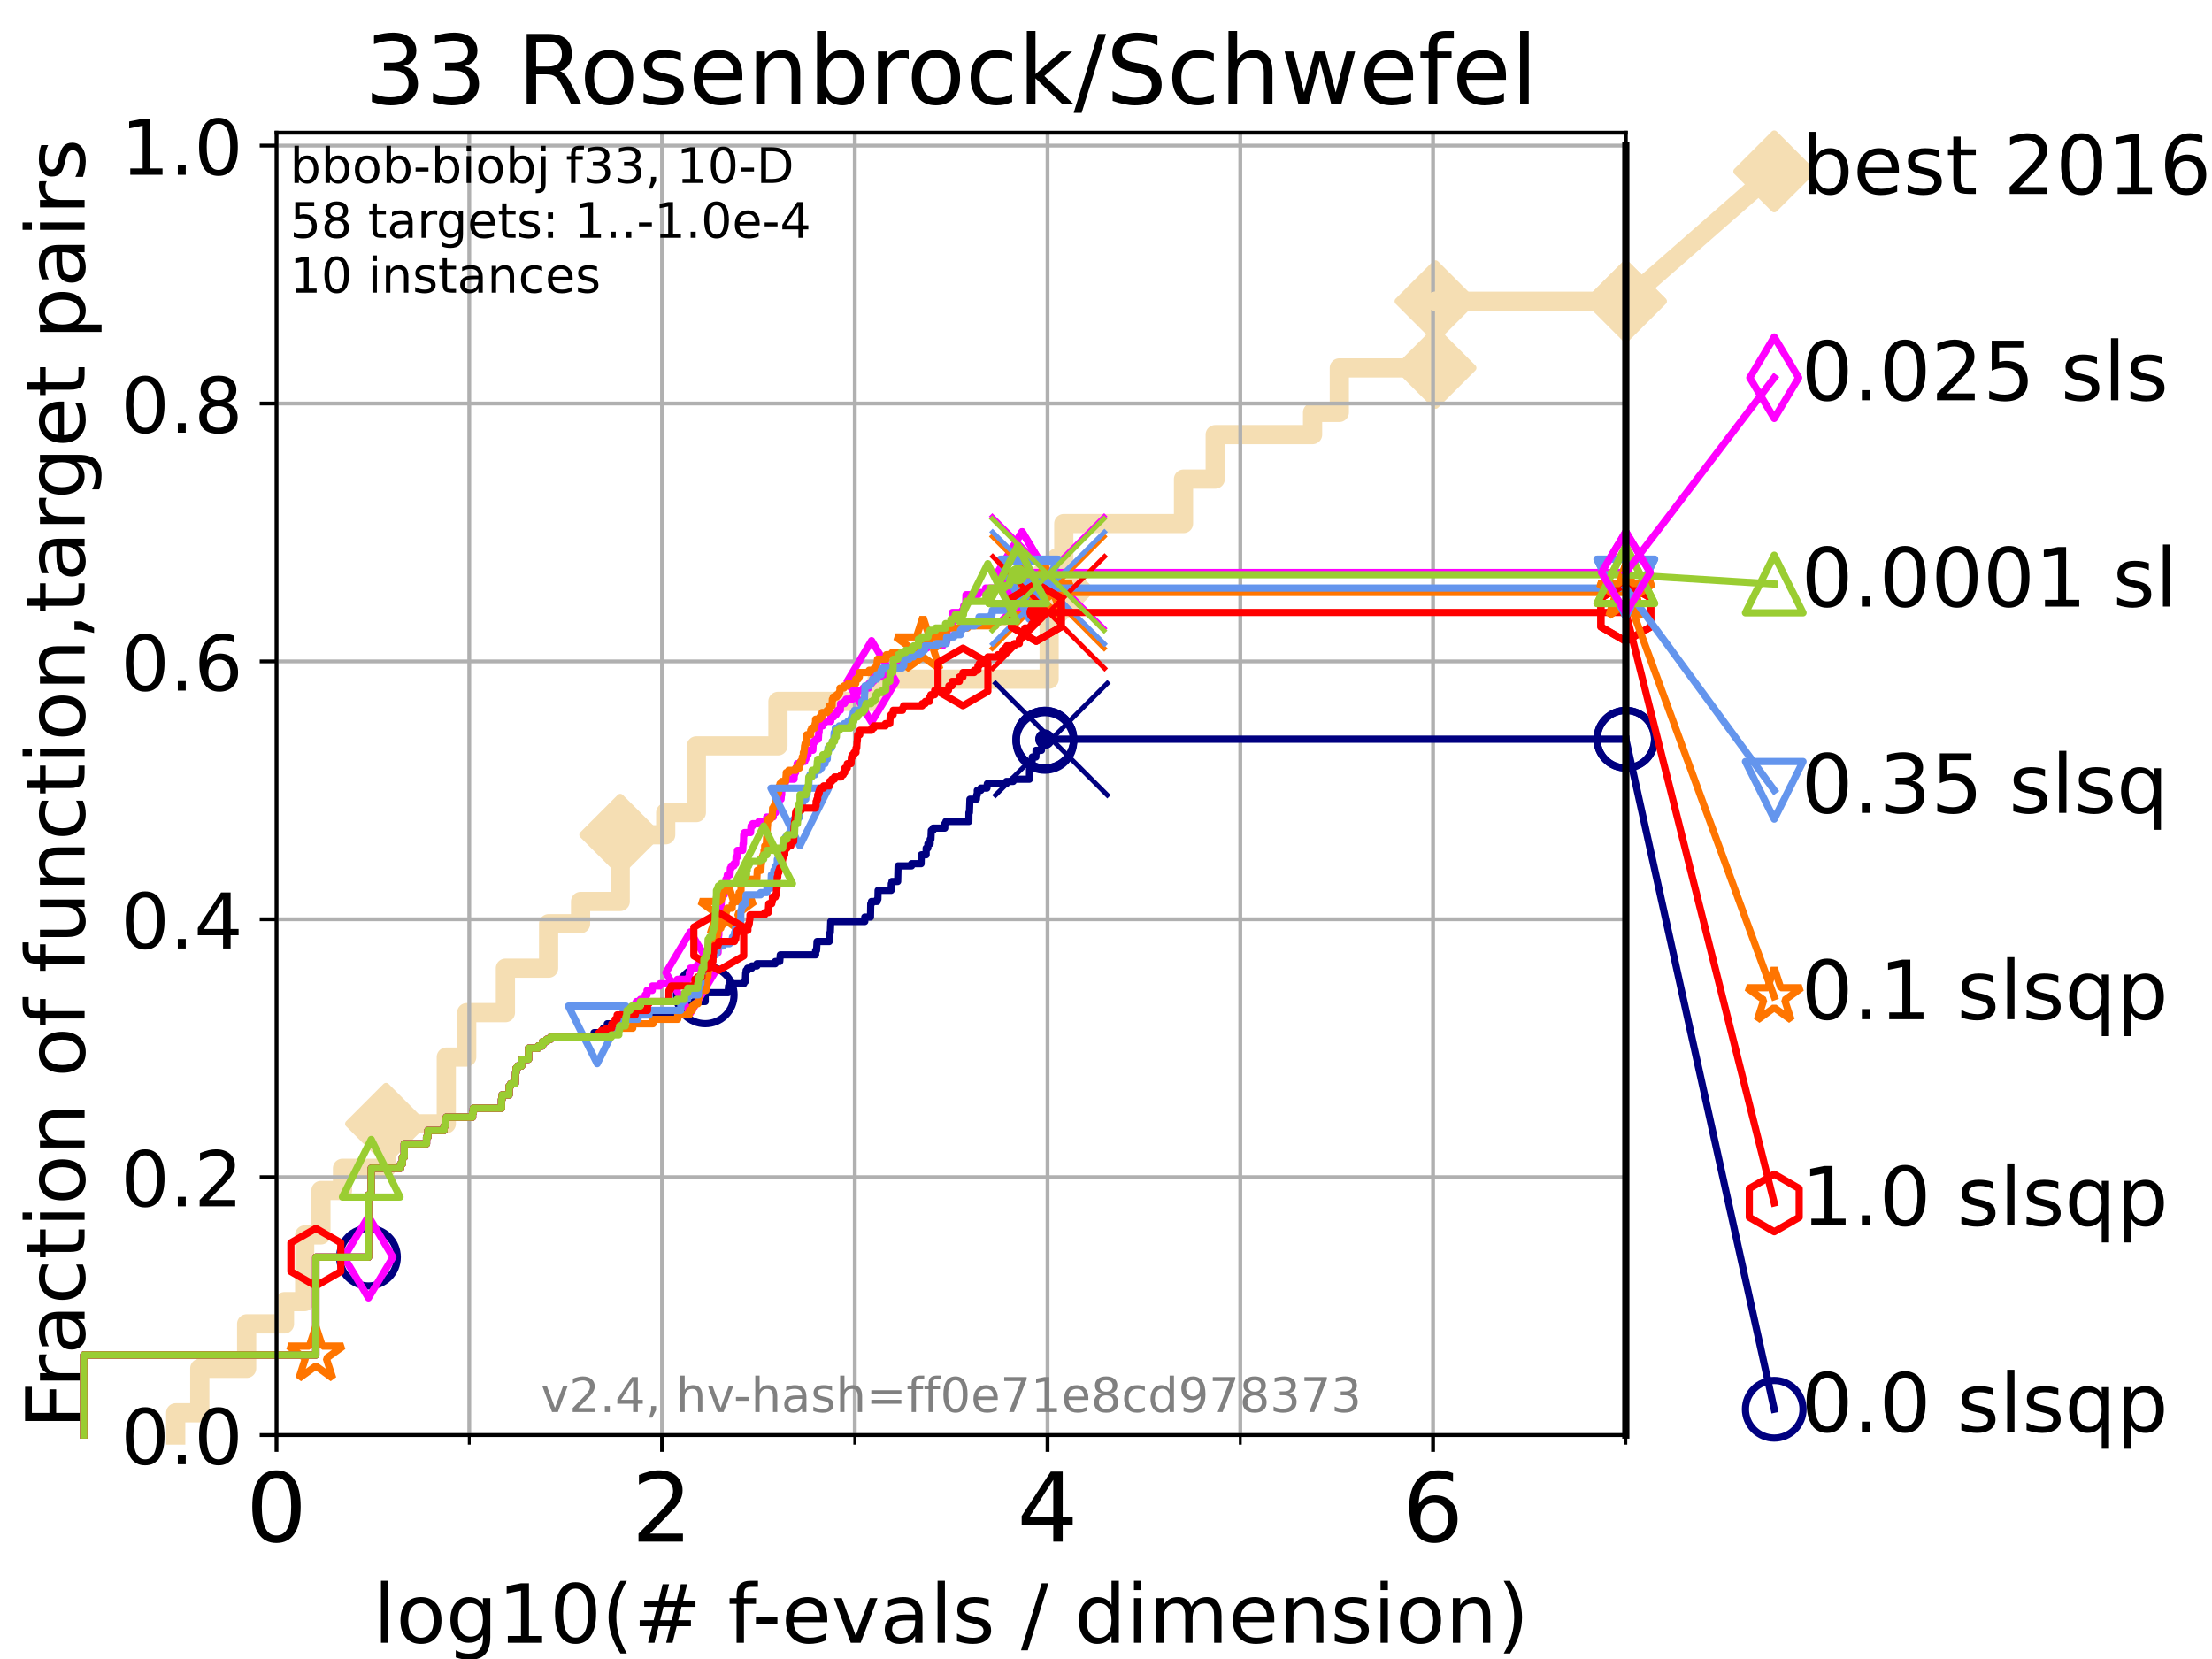 <?xml version="1.0" encoding="utf-8" standalone="no"?>
<!DOCTYPE svg PUBLIC "-//W3C//DTD SVG 1.1//EN"
  "http://www.w3.org/Graphics/SVG/1.1/DTD/svg11.dtd">
<!-- Created with matplotlib (https://matplotlib.org/) -->
<svg height="345.6pt" version="1.1" viewBox="0 0 460.8 345.6" width="460.8pt" xmlns="http://www.w3.org/2000/svg" xmlns:xlink="http://www.w3.org/1999/xlink">
 <defs>
  <style type="text/css">*{stroke-linecap:butt;stroke-linejoin:round;}</style>
 </defs>
 <g id="figure_1">
  <g id="patch_1">
   <path d="M 0 345.6 
L 460.8 345.6 
L 460.8 0 
L 0 0 
z
" style="fill:#ffffff;"/>
  </g>
  <g id="axes_1">
   <g id="patch_2">
    <path d="M 57.6 298.944 
L 338.688 298.944 
L 338.688 27.648 
L 57.6 27.648 
z
" style="fill:#ffffff;"/>
   </g>
   <g id="line2d_1">
    <path d="M 36.604 298.944 
L 36.604 294.313 
L 41.621 294.313 
L 41.621 285.05 
L 51.38 285.05 
L 51.38 275.788 
L 59.262 275.788 
L 59.262 271.157 
L 63.468 271.157 
L 63.468 257.263 
L 66.854 257.263 
L 66.854 248.001 
L 71.35 248.001 
L 71.35 243.37 
L 80.416 243.37 
L 80.416 234.107 
L 92.969 234.107 
L 92.969 220.214 
L 97.224 220.214 
L 97.224 210.951 
L 105.285 210.951 
L 105.285 201.689 
L 114.284 201.689 
L 114.284 192.426 
L 120.945 192.426 
L 120.945 187.795 
L 129.205 187.795 
L 129.205 173.901 
L 138.678 173.901 
L 138.678 169.27 
L 145.063 169.27 
L 145.063 155.377 
L 162.061 155.377 
L 162.061 146.114 
L 182.701 146.114 
L 182.701 141.483 
L 218.552 141.483 
L 218.552 127.589 
L 219.424 127.589 
L 219.424 122.958 
L 221.606 122.958 
L 221.606 109.065 
L 246.546 109.065 
L 246.546 99.802 
L 253.152 99.802 
L 253.152 90.54 
L 273.433 90.54 
L 273.433 85.909 
L 279.006 85.909 
L 279.006 76.646 
L 299.042 76.646 
L 299.042 62.753 
L 338.688 62.753 
" style="fill:none;stroke:#f5deb3;stroke-linecap:square;stroke-width:4;"/>
   </g>
   <g id="line2d_2">
    <defs>
     <path d="M 0 7.778 
L 7.778 0 
L 0 -7.778 
L -7.778 0 
z
" id="mc8fd0028a9" style="stroke:#f5deb3;stroke-linejoin:miter;stroke-width:1.5;"/>
    </defs>
    <g>
     <use style="fill:#f5deb3;stroke:#f5deb3;stroke-linejoin:miter;stroke-width:1.5;" x="80.416" xlink:href="#mc8fd0028a9" y="234.107"/>
     <use style="fill:#f5deb3;stroke:#f5deb3;stroke-linejoin:miter;stroke-width:1.5;" x="129.205" xlink:href="#mc8fd0028a9" y="173.901"/>
     <use style="fill:#f5deb3;stroke:#f5deb3;stroke-linejoin:miter;stroke-width:1.5;" x="219.424" xlink:href="#mc8fd0028a9" y="122.958"/>
     <use style="fill:#f5deb3;stroke:#f5deb3;stroke-linejoin:miter;stroke-width:1.5;" x="299.042" xlink:href="#mc8fd0028a9" y="76.646"/>
     <use style="fill:#f5deb3;stroke:#f5deb3;stroke-linejoin:miter;stroke-width:1.5;" x="299.042" xlink:href="#mc8fd0028a9" y="62.753"/>
     <use style="fill:#f5deb3;stroke:#f5deb3;stroke-linejoin:miter;stroke-width:1.5;" x="338.688" xlink:href="#mc8fd0028a9" y="62.753"/>
    </g>
   </g>
   <g id="line2d_3">
    <path style="fill:none;stroke:#f5deb3;stroke-linecap:square;stroke-width:4;"/>
    <g/>
   </g>
   <g id="line2d_4">
    <path d="M 338.688 62.753 
L 369.608 35.706 
" style="fill:none;stroke:#f5deb3;stroke-linecap:square;stroke-width:4;"/>
    <g>
     <use style="fill:#f5deb3;stroke:#f5deb3;stroke-linejoin:miter;stroke-width:1.5;" x="338.688" xlink:href="#mc8fd0028a9" y="62.753"/>
     <use style="fill:#f5deb3;stroke:#f5deb3;stroke-linejoin:miter;stroke-width:1.5;" x="369.608" xlink:href="#mc8fd0028a9" y="35.706"/>
    </g>
   </g>
   <g id="matplotlib.axis_1">
    <g id="xtick_1">
     <g id="line2d_5">
      <path clip-path="url(#pd1df5803a2)" d="M 57.6 298.944 
L 57.6 27.648 
" style="fill:none;stroke:#b0b0b0;stroke-linecap:square;stroke-width:0.8;"/>
     </g>
     <g id="line2d_6">
      <defs>
       <path d="M 0 0 
L 0 3.5 
" id="m2026dcbe01" style="stroke:#000000;stroke-width:0.8;"/>
      </defs>
      <g>
       <use style="stroke:#000000;stroke-width:0.8;" x="57.6" xlink:href="#m2026dcbe01" y="298.944"/>
      </g>
     </g>
     <g id="text_1">
      <!-- 0 -->
      <g transform="translate(51.237 321.141)scale(0.2 -0.2)">
       <defs>
        <path d="M 31.781 66.406 
Q 24.172 66.406 20.328 58.906 
Q 16.5 51.422 16.5 36.375 
Q 16.5 21.391 20.328 13.891 
Q 24.172 6.391 31.781 6.391 
Q 39.453 6.391 43.281 13.891 
Q 47.125 21.391 47.125 36.375 
Q 47.125 51.422 43.281 58.906 
Q 39.453 66.406 31.781 66.406 
z
M 31.781 74.219 
Q 44.047 74.219 50.516 64.516 
Q 56.984 54.828 56.984 36.375 
Q 56.984 17.969 50.516 8.266 
Q 44.047 -1.422 31.781 -1.422 
Q 19.531 -1.422 13.062 8.266 
Q 6.594 17.969 6.594 36.375 
Q 6.594 54.828 13.062 64.516 
Q 19.531 74.219 31.781 74.219 
z
" id="DejaVuSans-48"/>
       </defs>
       <use xlink:href="#DejaVuSans-48"/>
      </g>
     </g>
    </g>
    <g id="xtick_2">
     <g id="line2d_7">
      <path clip-path="url(#pd1df5803a2)" d="M 137.911 298.944 
L 137.911 27.648 
" style="fill:none;stroke:#b0b0b0;stroke-linecap:square;stroke-width:0.8;"/>
     </g>
     <g id="line2d_8">
      <g>
       <use style="stroke:#000000;stroke-width:0.8;" x="137.911" xlink:href="#m2026dcbe01" y="298.944"/>
      </g>
     </g>
     <g id="text_2">
      <!-- 2 -->
      <g transform="translate(131.548 321.141)scale(0.2 -0.2)">
       <defs>
        <path d="M 19.188 8.297 
L 53.609 8.297 
L 53.609 0 
L 7.328 0 
L 7.328 8.297 
Q 12.938 14.109 22.625 23.891 
Q 32.328 33.688 34.812 36.531 
Q 39.547 41.844 41.422 45.531 
Q 43.312 49.219 43.312 52.781 
Q 43.312 58.594 39.234 62.25 
Q 35.156 65.922 28.609 65.922 
Q 23.969 65.922 18.812 64.312 
Q 13.672 62.703 7.812 59.422 
L 7.812 69.391 
Q 13.766 71.781 18.938 73 
Q 24.125 74.219 28.422 74.219 
Q 39.75 74.219 46.484 68.547 
Q 53.219 62.891 53.219 53.422 
Q 53.219 48.922 51.531 44.891 
Q 49.859 40.875 45.406 35.406 
Q 44.188 33.984 37.641 27.219 
Q 31.109 20.453 19.188 8.297 
z
" id="DejaVuSans-50"/>
       </defs>
       <use xlink:href="#DejaVuSans-50"/>
      </g>
     </g>
    </g>
    <g id="xtick_3">
     <g id="line2d_9">
      <path clip-path="url(#pd1df5803a2)" d="M 218.222 298.944 
L 218.222 27.648 
" style="fill:none;stroke:#b0b0b0;stroke-linecap:square;stroke-width:0.8;"/>
     </g>
     <g id="line2d_10">
      <g>
       <use style="stroke:#000000;stroke-width:0.8;" x="218.222" xlink:href="#m2026dcbe01" y="298.944"/>
      </g>
     </g>
     <g id="text_3">
      <!-- 4 -->
      <g transform="translate(211.859 321.141)scale(0.2 -0.2)">
       <defs>
        <path d="M 37.797 64.312 
L 12.891 25.391 
L 37.797 25.391 
z
M 35.203 72.906 
L 47.609 72.906 
L 47.609 25.391 
L 58.016 25.391 
L 58.016 17.188 
L 47.609 17.188 
L 47.609 0 
L 37.797 0 
L 37.797 17.188 
L 4.891 17.188 
L 4.891 26.703 
z
" id="DejaVuSans-52"/>
       </defs>
       <use xlink:href="#DejaVuSans-52"/>
      </g>
     </g>
    </g>
    <g id="xtick_4">
     <g id="line2d_11">
      <path clip-path="url(#pd1df5803a2)" d="M 298.533 298.944 
L 298.533 27.648 
" style="fill:none;stroke:#b0b0b0;stroke-linecap:square;stroke-width:0.8;"/>
     </g>
     <g id="line2d_12">
      <g>
       <use style="stroke:#000000;stroke-width:0.8;" x="298.533" xlink:href="#m2026dcbe01" y="298.944"/>
      </g>
     </g>
     <g id="text_4">
      <!-- 6 -->
      <g transform="translate(292.17 321.141)scale(0.2 -0.2)">
       <defs>
        <path d="M 33.016 40.375 
Q 26.375 40.375 22.484 35.828 
Q 18.609 31.297 18.609 23.391 
Q 18.609 15.531 22.484 10.953 
Q 26.375 6.391 33.016 6.391 
Q 39.656 6.391 43.531 10.953 
Q 47.406 15.531 47.406 23.391 
Q 47.406 31.297 43.531 35.828 
Q 39.656 40.375 33.016 40.375 
z
M 52.594 71.297 
L 52.594 62.312 
Q 48.875 64.062 45.094 64.984 
Q 41.312 65.922 37.594 65.922 
Q 27.828 65.922 22.672 59.328 
Q 17.531 52.734 16.797 39.406 
Q 19.672 43.656 24.016 45.922 
Q 28.375 48.188 33.594 48.188 
Q 44.578 48.188 50.953 41.516 
Q 57.328 34.859 57.328 23.391 
Q 57.328 12.156 50.688 5.359 
Q 44.047 -1.422 33.016 -1.422 
Q 20.359 -1.422 13.672 8.266 
Q 6.984 17.969 6.984 36.375 
Q 6.984 53.656 15.188 63.938 
Q 23.391 74.219 37.203 74.219 
Q 40.922 74.219 44.703 73.484 
Q 48.484 72.75 52.594 71.297 
z
" id="DejaVuSans-54"/>
       </defs>
       <use xlink:href="#DejaVuSans-54"/>
      </g>
     </g>
    </g>
    <g id="xtick_5">
     <g id="line2d_13">
      <path clip-path="url(#pd1df5803a2)" d="M 97.755 298.944 
L 97.755 27.648 
" style="fill:none;stroke:#b0b0b0;stroke-linecap:square;stroke-width:0.8;"/>
     </g>
     <g id="line2d_14">
      <defs>
       <path d="M 0 0 
L 0 2 
" id="m439cb89c4e" style="stroke:#000000;stroke-width:0.6;"/>
      </defs>
      <g>
       <use style="stroke:#000000;stroke-width:0.6;" x="97.755" xlink:href="#m439cb89c4e" y="298.944"/>
      </g>
     </g>
    </g>
    <g id="xtick_6">
     <g id="line2d_15">
      <path clip-path="url(#pd1df5803a2)" d="M 178.066 298.944 
L 178.066 27.648 
" style="fill:none;stroke:#b0b0b0;stroke-linecap:square;stroke-width:0.8;"/>
     </g>
     <g id="line2d_16">
      <g>
       <use style="stroke:#000000;stroke-width:0.6;" x="178.066" xlink:href="#m439cb89c4e" y="298.944"/>
      </g>
     </g>
    </g>
    <g id="xtick_7">
     <g id="line2d_17">
      <path clip-path="url(#pd1df5803a2)" d="M 258.377 298.944 
L 258.377 27.648 
" style="fill:none;stroke:#b0b0b0;stroke-linecap:square;stroke-width:0.8;"/>
     </g>
     <g id="line2d_18">
      <g>
       <use style="stroke:#000000;stroke-width:0.6;" x="258.377" xlink:href="#m439cb89c4e" y="298.944"/>
      </g>
     </g>
    </g>
    <g id="xtick_8">
     <g id="line2d_19">
      <path clip-path="url(#pd1df5803a2)" d="M 338.688 298.944 
L 338.688 27.648 
" style="fill:none;stroke:#b0b0b0;stroke-linecap:square;stroke-width:0.8;"/>
     </g>
     <g id="line2d_20">
      <g>
       <use style="stroke:#000000;stroke-width:0.6;" x="338.688" xlink:href="#m439cb89c4e" y="298.944"/>
      </g>
     </g>
    </g>
    <g id="text_5">
     <!-- log10(# f-evals / dimension) -->
     <g transform="translate(77.764 342.218)scale(0.17 -0.17)">
      <defs>
       <path d="M 9.422 75.984 
L 18.406 75.984 
L 18.406 0 
L 9.422 0 
z
" id="DejaVuSans-108"/>
       <path d="M 30.609 48.391 
Q 23.391 48.391 19.188 42.75 
Q 14.984 37.109 14.984 27.297 
Q 14.984 17.484 19.156 11.844 
Q 23.344 6.203 30.609 6.203 
Q 37.797 6.203 41.984 11.859 
Q 46.188 17.531 46.188 27.297 
Q 46.188 37.016 41.984 42.703 
Q 37.797 48.391 30.609 48.391 
z
M 30.609 56 
Q 42.328 56 49.016 48.375 
Q 55.719 40.766 55.719 27.297 
Q 55.719 13.875 49.016 6.219 
Q 42.328 -1.422 30.609 -1.422 
Q 18.844 -1.422 12.172 6.219 
Q 5.516 13.875 5.516 27.297 
Q 5.516 40.766 12.172 48.375 
Q 18.844 56 30.609 56 
z
" id="DejaVuSans-111"/>
       <path d="M 45.406 27.984 
Q 45.406 37.75 41.375 43.109 
Q 37.359 48.484 30.078 48.484 
Q 22.859 48.484 18.828 43.109 
Q 14.797 37.75 14.797 27.984 
Q 14.797 18.266 18.828 12.891 
Q 22.859 7.516 30.078 7.516 
Q 37.359 7.516 41.375 12.891 
Q 45.406 18.266 45.406 27.984 
z
M 54.391 6.781 
Q 54.391 -7.172 48.188 -13.984 
Q 42 -20.797 29.203 -20.797 
Q 24.469 -20.797 20.266 -20.094 
Q 16.062 -19.391 12.109 -17.922 
L 12.109 -9.188 
Q 16.062 -11.328 19.922 -12.344 
Q 23.781 -13.375 27.781 -13.375 
Q 36.625 -13.375 41.016 -8.766 
Q 45.406 -4.156 45.406 5.172 
L 45.406 9.625 
Q 42.625 4.781 38.281 2.391 
Q 33.938 0 27.875 0 
Q 17.828 0 11.672 7.656 
Q 5.516 15.328 5.516 27.984 
Q 5.516 40.672 11.672 48.328 
Q 17.828 56 27.875 56 
Q 33.938 56 38.281 53.609 
Q 42.625 51.219 45.406 46.391 
L 45.406 54.688 
L 54.391 54.688 
z
" id="DejaVuSans-103"/>
       <path d="M 12.406 8.297 
L 28.516 8.297 
L 28.516 63.922 
L 10.984 60.406 
L 10.984 69.391 
L 28.422 72.906 
L 38.281 72.906 
L 38.281 8.297 
L 54.391 8.297 
L 54.391 0 
L 12.406 0 
z
" id="DejaVuSans-49"/>
       <path d="M 31 75.875 
Q 24.469 64.656 21.281 53.656 
Q 18.109 42.672 18.109 31.391 
Q 18.109 20.125 21.312 9.062 
Q 24.516 -2 31 -13.188 
L 23.188 -13.188 
Q 15.875 -1.703 12.234 9.375 
Q 8.594 20.453 8.594 31.391 
Q 8.594 42.281 12.203 53.312 
Q 15.828 64.359 23.188 75.875 
z
" id="DejaVuSans-40"/>
       <path d="M 51.125 44 
L 36.922 44 
L 32.812 27.688 
L 47.125 27.688 
z
M 43.797 71.781 
L 38.719 51.516 
L 52.984 51.516 
L 58.109 71.781 
L 65.922 71.781 
L 60.891 51.516 
L 76.125 51.516 
L 76.125 44 
L 58.984 44 
L 54.984 27.688 
L 70.516 27.688 
L 70.516 20.219 
L 53.078 20.219 
L 48 0 
L 40.188 0 
L 45.219 20.219 
L 30.906 20.219 
L 25.875 0 
L 18.016 0 
L 23.094 20.219 
L 7.719 20.219 
L 7.719 27.688 
L 24.906 27.688 
L 29 44 
L 13.281 44 
L 13.281 51.516 
L 30.906 51.516 
L 35.891 71.781 
z
" id="DejaVuSans-35"/>
       <path id="DejaVuSans-32"/>
       <path d="M 37.109 75.984 
L 37.109 68.5 
L 28.516 68.5 
Q 23.688 68.5 21.797 66.547 
Q 19.922 64.594 19.922 59.516 
L 19.922 54.688 
L 34.719 54.688 
L 34.719 47.703 
L 19.922 47.703 
L 19.922 0 
L 10.891 0 
L 10.891 47.703 
L 2.297 47.703 
L 2.297 54.688 
L 10.891 54.688 
L 10.891 58.5 
Q 10.891 67.625 15.141 71.797 
Q 19.391 75.984 28.609 75.984 
z
" id="DejaVuSans-102"/>
       <path d="M 4.891 31.391 
L 31.203 31.391 
L 31.203 23.391 
L 4.891 23.391 
z
" id="DejaVuSans-45"/>
       <path d="M 56.203 29.594 
L 56.203 25.203 
L 14.891 25.203 
Q 15.484 15.922 20.484 11.062 
Q 25.484 6.203 34.422 6.203 
Q 39.594 6.203 44.453 7.469 
Q 49.312 8.734 54.109 11.281 
L 54.109 2.781 
Q 49.266 0.734 44.188 -0.344 
Q 39.109 -1.422 33.891 -1.422 
Q 20.797 -1.422 13.156 6.188 
Q 5.516 13.812 5.516 26.812 
Q 5.516 40.234 12.766 48.109 
Q 20.016 56 32.328 56 
Q 43.359 56 49.781 48.891 
Q 56.203 41.797 56.203 29.594 
z
M 47.219 32.234 
Q 47.125 39.594 43.094 43.984 
Q 39.062 48.391 32.422 48.391 
Q 24.906 48.391 20.391 44.141 
Q 15.875 39.891 15.188 32.172 
z
" id="DejaVuSans-101"/>
       <path d="M 2.984 54.688 
L 12.5 54.688 
L 29.594 8.797 
L 46.688 54.688 
L 56.203 54.688 
L 35.688 0 
L 23.484 0 
z
" id="DejaVuSans-118"/>
       <path d="M 34.281 27.484 
Q 23.391 27.484 19.188 25 
Q 14.984 22.516 14.984 16.5 
Q 14.984 11.719 18.141 8.906 
Q 21.297 6.109 26.703 6.109 
Q 34.188 6.109 38.703 11.406 
Q 43.219 16.703 43.219 25.484 
L 43.219 27.484 
z
M 52.203 31.203 
L 52.203 0 
L 43.219 0 
L 43.219 8.297 
Q 40.141 3.328 35.547 0.953 
Q 30.953 -1.422 24.312 -1.422 
Q 15.922 -1.422 10.953 3.297 
Q 6 8.016 6 15.922 
Q 6 25.141 12.172 29.828 
Q 18.359 34.516 30.609 34.516 
L 43.219 34.516 
L 43.219 35.406 
Q 43.219 41.609 39.141 45 
Q 35.062 48.391 27.688 48.391 
Q 23 48.391 18.547 47.266 
Q 14.109 46.141 10.016 43.891 
L 10.016 52.203 
Q 14.938 54.109 19.578 55.047 
Q 24.219 56 28.609 56 
Q 40.484 56 46.344 49.844 
Q 52.203 43.703 52.203 31.203 
z
" id="DejaVuSans-97"/>
       <path d="M 44.281 53.078 
L 44.281 44.578 
Q 40.484 46.531 36.375 47.5 
Q 32.281 48.484 27.875 48.484 
Q 21.188 48.484 17.844 46.438 
Q 14.5 44.391 14.5 40.281 
Q 14.5 37.156 16.891 35.375 
Q 19.281 33.594 26.516 31.984 
L 29.594 31.297 
Q 39.156 29.25 43.188 25.516 
Q 47.219 21.781 47.219 15.094 
Q 47.219 7.469 41.188 3.016 
Q 35.156 -1.422 24.609 -1.422 
Q 20.219 -1.422 15.453 -0.562 
Q 10.688 0.297 5.422 2 
L 5.422 11.281 
Q 10.406 8.688 15.234 7.391 
Q 20.062 6.109 24.812 6.109 
Q 31.156 6.109 34.562 8.281 
Q 37.984 10.453 37.984 14.406 
Q 37.984 18.062 35.516 20.016 
Q 33.062 21.969 24.703 23.781 
L 21.578 24.516 
Q 13.234 26.266 9.516 29.906 
Q 5.812 33.547 5.812 39.891 
Q 5.812 47.609 11.281 51.797 
Q 16.75 56 26.812 56 
Q 31.781 56 36.172 55.266 
Q 40.578 54.547 44.281 53.078 
z
" id="DejaVuSans-115"/>
       <path d="M 25.391 72.906 
L 33.688 72.906 
L 8.297 -9.281 
L 0 -9.281 
z
" id="DejaVuSans-47"/>
       <path d="M 45.406 46.391 
L 45.406 75.984 
L 54.391 75.984 
L 54.391 0 
L 45.406 0 
L 45.406 8.203 
Q 42.578 3.328 38.25 0.953 
Q 33.938 -1.422 27.875 -1.422 
Q 17.969 -1.422 11.734 6.484 
Q 5.516 14.406 5.516 27.297 
Q 5.516 40.188 11.734 48.094 
Q 17.969 56 27.875 56 
Q 33.938 56 38.25 53.625 
Q 42.578 51.266 45.406 46.391 
z
M 14.797 27.297 
Q 14.797 17.391 18.875 11.75 
Q 22.953 6.109 30.078 6.109 
Q 37.203 6.109 41.297 11.75 
Q 45.406 17.391 45.406 27.297 
Q 45.406 37.203 41.297 42.844 
Q 37.203 48.484 30.078 48.484 
Q 22.953 48.484 18.875 42.844 
Q 14.797 37.203 14.797 27.297 
z
" id="DejaVuSans-100"/>
       <path d="M 9.422 54.688 
L 18.406 54.688 
L 18.406 0 
L 9.422 0 
z
M 9.422 75.984 
L 18.406 75.984 
L 18.406 64.594 
L 9.422 64.594 
z
" id="DejaVuSans-105"/>
       <path d="M 52 44.188 
Q 55.375 50.25 60.062 53.125 
Q 64.75 56 71.094 56 
Q 79.641 56 84.281 50.016 
Q 88.922 44.047 88.922 33.016 
L 88.922 0 
L 79.891 0 
L 79.891 32.719 
Q 79.891 40.578 77.094 44.375 
Q 74.312 48.188 68.609 48.188 
Q 61.625 48.188 57.562 43.547 
Q 53.516 38.922 53.516 30.906 
L 53.516 0 
L 44.484 0 
L 44.484 32.719 
Q 44.484 40.625 41.703 44.406 
Q 38.922 48.188 33.109 48.188 
Q 26.219 48.188 22.156 43.531 
Q 18.109 38.875 18.109 30.906 
L 18.109 0 
L 9.078 0 
L 9.078 54.688 
L 18.109 54.688 
L 18.109 46.188 
Q 21.188 51.219 25.484 53.609 
Q 29.781 56 35.688 56 
Q 41.656 56 45.828 52.969 
Q 50 49.953 52 44.188 
z
" id="DejaVuSans-109"/>
       <path d="M 54.891 33.016 
L 54.891 0 
L 45.906 0 
L 45.906 32.719 
Q 45.906 40.484 42.875 44.328 
Q 39.844 48.188 33.797 48.188 
Q 26.516 48.188 22.312 43.547 
Q 18.109 38.922 18.109 30.906 
L 18.109 0 
L 9.078 0 
L 9.078 54.688 
L 18.109 54.688 
L 18.109 46.188 
Q 21.344 51.125 25.703 53.562 
Q 30.078 56 35.797 56 
Q 45.219 56 50.047 50.172 
Q 54.891 44.344 54.891 33.016 
z
" id="DejaVuSans-110"/>
       <path d="M 8.016 75.875 
L 15.828 75.875 
Q 23.141 64.359 26.781 53.312 
Q 30.422 42.281 30.422 31.391 
Q 30.422 20.453 26.781 9.375 
Q 23.141 -1.703 15.828 -13.188 
L 8.016 -13.188 
Q 14.5 -2 17.703 9.062 
Q 20.906 20.125 20.906 31.391 
Q 20.906 42.672 17.703 53.656 
Q 14.5 64.656 8.016 75.875 
z
" id="DejaVuSans-41"/>
      </defs>
      <use xlink:href="#DejaVuSans-108"/>
      <use x="27.783" xlink:href="#DejaVuSans-111"/>
      <use x="88.965" xlink:href="#DejaVuSans-103"/>
      <use x="152.441" xlink:href="#DejaVuSans-49"/>
      <use x="216.064" xlink:href="#DejaVuSans-48"/>
      <use x="279.688" xlink:href="#DejaVuSans-40"/>
      <use x="318.701" xlink:href="#DejaVuSans-35"/>
      <use x="402.49" xlink:href="#DejaVuSans-32"/>
      <use x="434.277" xlink:href="#DejaVuSans-102"/>
      <use x="463.982" xlink:href="#DejaVuSans-45"/>
      <use x="500.066" xlink:href="#DejaVuSans-101"/>
      <use x="561.59" xlink:href="#DejaVuSans-118"/>
      <use x="620.77" xlink:href="#DejaVuSans-97"/>
      <use x="682.049" xlink:href="#DejaVuSans-108"/>
      <use x="709.832" xlink:href="#DejaVuSans-115"/>
      <use x="761.932" xlink:href="#DejaVuSans-32"/>
      <use x="793.719" xlink:href="#DejaVuSans-47"/>
      <use x="827.41" xlink:href="#DejaVuSans-32"/>
      <use x="859.197" xlink:href="#DejaVuSans-100"/>
      <use x="922.674" xlink:href="#DejaVuSans-105"/>
      <use x="950.457" xlink:href="#DejaVuSans-109"/>
      <use x="1047.869" xlink:href="#DejaVuSans-101"/>
      <use x="1109.393" xlink:href="#DejaVuSans-110"/>
      <use x="1172.771" xlink:href="#DejaVuSans-115"/>
      <use x="1224.871" xlink:href="#DejaVuSans-105"/>
      <use x="1252.654" xlink:href="#DejaVuSans-111"/>
      <use x="1313.836" xlink:href="#DejaVuSans-110"/>
      <use x="1377.215" xlink:href="#DejaVuSans-41"/>
     </g>
    </g>
   </g>
   <g id="matplotlib.axis_2">
    <g id="ytick_1">
     <g id="line2d_21">
      <path clip-path="url(#pd1df5803a2)" d="M 57.6 298.944 
L 338.688 298.944 
" style="fill:none;stroke:#b0b0b0;stroke-linecap:square;stroke-width:0.8;"/>
     </g>
     <g id="line2d_22">
      <defs>
       <path d="M 0 0 
L -3.5 0 
" id="m75e0b11ff6" style="stroke:#000000;stroke-width:0.8;"/>
      </defs>
      <g>
       <use style="stroke:#000000;stroke-width:0.8;" x="57.6" xlink:href="#m75e0b11ff6" y="298.944"/>
      </g>
     </g>
     <g id="text_6">
      <!-- 0.0 -->
      <g transform="translate(25.155 305.023)scale(0.16 -0.16)">
       <defs>
        <path d="M 10.688 12.406 
L 21 12.406 
L 21 0 
L 10.688 0 
z
" id="DejaVuSans-46"/>
       </defs>
       <use xlink:href="#DejaVuSans-48"/>
       <use x="63.623" xlink:href="#DejaVuSans-46"/>
       <use x="95.41" xlink:href="#DejaVuSans-48"/>
      </g>
     </g>
    </g>
    <g id="ytick_2">
     <g id="line2d_23">
      <path clip-path="url(#pd1df5803a2)" d="M 57.6 245.222 
L 338.688 245.222 
" style="fill:none;stroke:#b0b0b0;stroke-linecap:square;stroke-width:0.8;"/>
     </g>
     <g id="line2d_24">
      <g>
       <use style="stroke:#000000;stroke-width:0.8;" x="57.6" xlink:href="#m75e0b11ff6" y="245.222"/>
      </g>
     </g>
     <g id="text_7">
      <!-- 0.2 -->
      <g transform="translate(25.155 251.301)scale(0.16 -0.16)">
       <use xlink:href="#DejaVuSans-48"/>
       <use x="63.623" xlink:href="#DejaVuSans-46"/>
       <use x="95.41" xlink:href="#DejaVuSans-50"/>
      </g>
     </g>
    </g>
    <g id="ytick_3">
     <g id="line2d_25">
      <path clip-path="url(#pd1df5803a2)" d="M 57.6 191.5 
L 338.688 191.5 
" style="fill:none;stroke:#b0b0b0;stroke-linecap:square;stroke-width:0.8;"/>
     </g>
     <g id="line2d_26">
      <g>
       <use style="stroke:#000000;stroke-width:0.8;" x="57.6" xlink:href="#m75e0b11ff6" y="191.5"/>
      </g>
     </g>
     <g id="text_8">
      <!-- 0.4 -->
      <g transform="translate(25.155 197.579)scale(0.16 -0.16)">
       <use xlink:href="#DejaVuSans-48"/>
       <use x="63.623" xlink:href="#DejaVuSans-46"/>
       <use x="95.41" xlink:href="#DejaVuSans-52"/>
      </g>
     </g>
    </g>
    <g id="ytick_4">
     <g id="line2d_27">
      <path clip-path="url(#pd1df5803a2)" d="M 57.6 137.778 
L 338.688 137.778 
" style="fill:none;stroke:#b0b0b0;stroke-linecap:square;stroke-width:0.8;"/>
     </g>
     <g id="line2d_28">
      <g>
       <use style="stroke:#000000;stroke-width:0.8;" x="57.6" xlink:href="#m75e0b11ff6" y="137.778"/>
      </g>
     </g>
     <g id="text_9">
      <!-- 0.6 -->
      <g transform="translate(25.155 143.857)scale(0.16 -0.16)">
       <use xlink:href="#DejaVuSans-48"/>
       <use x="63.623" xlink:href="#DejaVuSans-46"/>
       <use x="95.41" xlink:href="#DejaVuSans-54"/>
      </g>
     </g>
    </g>
    <g id="ytick_5">
     <g id="line2d_29">
      <path clip-path="url(#pd1df5803a2)" d="M 57.6 84.056 
L 338.688 84.056 
" style="fill:none;stroke:#b0b0b0;stroke-linecap:square;stroke-width:0.8;"/>
     </g>
     <g id="line2d_30">
      <g>
       <use style="stroke:#000000;stroke-width:0.8;" x="57.6" xlink:href="#m75e0b11ff6" y="84.056"/>
      </g>
     </g>
     <g id="text_10">
      <!-- 0.8 -->
      <g transform="translate(25.155 90.135)scale(0.16 -0.16)">
       <defs>
        <path d="M 31.781 34.625 
Q 24.75 34.625 20.719 30.859 
Q 16.703 27.094 16.703 20.516 
Q 16.703 13.922 20.719 10.156 
Q 24.75 6.391 31.781 6.391 
Q 38.812 6.391 42.859 10.172 
Q 46.922 13.969 46.922 20.516 
Q 46.922 27.094 42.891 30.859 
Q 38.875 34.625 31.781 34.625 
z
M 21.922 38.812 
Q 15.578 40.375 12.031 44.719 
Q 8.5 49.078 8.5 55.328 
Q 8.5 64.062 14.719 69.141 
Q 20.953 74.219 31.781 74.219 
Q 42.672 74.219 48.875 69.141 
Q 55.078 64.062 55.078 55.328 
Q 55.078 49.078 51.531 44.719 
Q 48 40.375 41.703 38.812 
Q 48.828 37.156 52.797 32.312 
Q 56.781 27.484 56.781 20.516 
Q 56.781 9.906 50.312 4.234 
Q 43.844 -1.422 31.781 -1.422 
Q 19.734 -1.422 13.25 4.234 
Q 6.781 9.906 6.781 20.516 
Q 6.781 27.484 10.781 32.312 
Q 14.797 37.156 21.922 38.812 
z
M 18.312 54.391 
Q 18.312 48.734 21.844 45.562 
Q 25.391 42.391 31.781 42.391 
Q 38.141 42.391 41.719 45.562 
Q 45.312 48.734 45.312 54.391 
Q 45.312 60.062 41.719 63.234 
Q 38.141 66.406 31.781 66.406 
Q 25.391 66.406 21.844 63.234 
Q 18.312 60.062 18.312 54.391 
z
" id="DejaVuSans-56"/>
       </defs>
       <use xlink:href="#DejaVuSans-48"/>
       <use x="63.623" xlink:href="#DejaVuSans-46"/>
       <use x="95.41" xlink:href="#DejaVuSans-56"/>
      </g>
     </g>
    </g>
    <g id="ytick_6">
     <g id="line2d_31">
      <path clip-path="url(#pd1df5803a2)" d="M 57.6 30.334 
L 338.688 30.334 
" style="fill:none;stroke:#b0b0b0;stroke-linecap:square;stroke-width:0.8;"/>
     </g>
     <g id="line2d_32">
      <g>
       <use style="stroke:#000000;stroke-width:0.8;" x="57.6" xlink:href="#m75e0b11ff6" y="30.334"/>
      </g>
     </g>
     <g id="text_11">
      <!-- 1.0 -->
      <g transform="translate(25.155 36.413)scale(0.16 -0.16)">
       <use xlink:href="#DejaVuSans-49"/>
       <use x="63.623" xlink:href="#DejaVuSans-46"/>
       <use x="95.41" xlink:href="#DejaVuSans-48"/>
      </g>
     </g>
    </g>
    <g id="text_12">
     <!-- Fraction of function,target pairs -->
     <g transform="translate(17.62 297.681)rotate(-90)scale(0.17 -0.17)">
      <defs>
       <path d="M 9.812 72.906 
L 51.703 72.906 
L 51.703 64.594 
L 19.672 64.594 
L 19.672 43.109 
L 48.578 43.109 
L 48.578 34.812 
L 19.672 34.812 
L 19.672 0 
L 9.812 0 
z
" id="DejaVuSans-70"/>
       <path d="M 41.109 46.297 
Q 39.594 47.172 37.812 47.578 
Q 36.031 48 33.891 48 
Q 26.266 48 22.188 43.047 
Q 18.109 38.094 18.109 28.812 
L 18.109 0 
L 9.078 0 
L 9.078 54.688 
L 18.109 54.688 
L 18.109 46.188 
Q 20.953 51.172 25.484 53.578 
Q 30.031 56 36.531 56 
Q 37.453 56 38.578 55.875 
Q 39.703 55.766 41.062 55.516 
z
" id="DejaVuSans-114"/>
       <path d="M 48.781 52.594 
L 48.781 44.188 
Q 44.969 46.297 41.141 47.344 
Q 37.312 48.391 33.406 48.391 
Q 24.656 48.391 19.812 42.844 
Q 14.984 37.312 14.984 27.297 
Q 14.984 17.281 19.812 11.734 
Q 24.656 6.203 33.406 6.203 
Q 37.312 6.203 41.141 7.25 
Q 44.969 8.297 48.781 10.406 
L 48.781 2.094 
Q 45.016 0.344 40.984 -0.531 
Q 36.969 -1.422 32.422 -1.422 
Q 20.062 -1.422 12.781 6.344 
Q 5.516 14.109 5.516 27.297 
Q 5.516 40.672 12.859 48.328 
Q 20.219 56 33.016 56 
Q 37.156 56 41.109 55.141 
Q 45.062 54.297 48.781 52.594 
z
" id="DejaVuSans-99"/>
       <path d="M 18.312 70.219 
L 18.312 54.688 
L 36.812 54.688 
L 36.812 47.703 
L 18.312 47.703 
L 18.312 18.016 
Q 18.312 11.328 20.141 9.422 
Q 21.969 7.516 27.594 7.516 
L 36.812 7.516 
L 36.812 0 
L 27.594 0 
Q 17.188 0 13.234 3.875 
Q 9.281 7.766 9.281 18.016 
L 9.281 47.703 
L 2.688 47.703 
L 2.688 54.688 
L 9.281 54.688 
L 9.281 70.219 
z
" id="DejaVuSans-116"/>
       <path d="M 8.5 21.578 
L 8.5 54.688 
L 17.484 54.688 
L 17.484 21.922 
Q 17.484 14.156 20.5 10.266 
Q 23.531 6.391 29.594 6.391 
Q 36.859 6.391 41.078 11.031 
Q 45.312 15.672 45.312 23.688 
L 45.312 54.688 
L 54.297 54.688 
L 54.297 0 
L 45.312 0 
L 45.312 8.406 
Q 42.047 3.422 37.719 1 
Q 33.406 -1.422 27.688 -1.422 
Q 18.266 -1.422 13.375 4.438 
Q 8.5 10.297 8.5 21.578 
z
M 31.109 56 
z
" id="DejaVuSans-117"/>
       <path d="M 11.719 12.406 
L 22.016 12.406 
L 22.016 4 
L 14.016 -11.625 
L 7.719 -11.625 
L 11.719 4 
z
" id="DejaVuSans-44"/>
       <path d="M 18.109 8.203 
L 18.109 -20.797 
L 9.078 -20.797 
L 9.078 54.688 
L 18.109 54.688 
L 18.109 46.391 
Q 20.953 51.266 25.266 53.625 
Q 29.594 56 35.594 56 
Q 45.562 56 51.781 48.094 
Q 58.016 40.188 58.016 27.297 
Q 58.016 14.406 51.781 6.484 
Q 45.562 -1.422 35.594 -1.422 
Q 29.594 -1.422 25.266 0.953 
Q 20.953 3.328 18.109 8.203 
z
M 48.688 27.297 
Q 48.688 37.203 44.609 42.844 
Q 40.531 48.484 33.406 48.484 
Q 26.266 48.484 22.188 42.844 
Q 18.109 37.203 18.109 27.297 
Q 18.109 17.391 22.188 11.75 
Q 26.266 6.109 33.406 6.109 
Q 40.531 6.109 44.609 11.75 
Q 48.688 17.391 48.688 27.297 
z
" id="DejaVuSans-112"/>
      </defs>
      <use xlink:href="#DejaVuSans-70"/>
      <use x="50.27" xlink:href="#DejaVuSans-114"/>
      <use x="91.383" xlink:href="#DejaVuSans-97"/>
      <use x="152.662" xlink:href="#DejaVuSans-99"/>
      <use x="207.643" xlink:href="#DejaVuSans-116"/>
      <use x="246.852" xlink:href="#DejaVuSans-105"/>
      <use x="274.635" xlink:href="#DejaVuSans-111"/>
      <use x="335.816" xlink:href="#DejaVuSans-110"/>
      <use x="399.195" xlink:href="#DejaVuSans-32"/>
      <use x="430.982" xlink:href="#DejaVuSans-111"/>
      <use x="492.164" xlink:href="#DejaVuSans-102"/>
      <use x="527.369" xlink:href="#DejaVuSans-32"/>
      <use x="559.156" xlink:href="#DejaVuSans-102"/>
      <use x="594.361" xlink:href="#DejaVuSans-117"/>
      <use x="657.74" xlink:href="#DejaVuSans-110"/>
      <use x="721.119" xlink:href="#DejaVuSans-99"/>
      <use x="776.1" xlink:href="#DejaVuSans-116"/>
      <use x="815.309" xlink:href="#DejaVuSans-105"/>
      <use x="843.092" xlink:href="#DejaVuSans-111"/>
      <use x="904.273" xlink:href="#DejaVuSans-110"/>
      <use x="967.652" xlink:href="#DejaVuSans-44"/>
      <use x="999.439" xlink:href="#DejaVuSans-116"/>
      <use x="1038.648" xlink:href="#DejaVuSans-97"/>
      <use x="1099.928" xlink:href="#DejaVuSans-114"/>
      <use x="1139.291" xlink:href="#DejaVuSans-103"/>
      <use x="1202.768" xlink:href="#DejaVuSans-101"/>
      <use x="1264.291" xlink:href="#DejaVuSans-116"/>
      <use x="1303.5" xlink:href="#DejaVuSans-32"/>
      <use x="1335.287" xlink:href="#DejaVuSans-112"/>
      <use x="1398.764" xlink:href="#DejaVuSans-97"/>
      <use x="1460.043" xlink:href="#DejaVuSans-105"/>
      <use x="1487.826" xlink:href="#DejaVuSans-114"/>
      <use x="1528.939" xlink:href="#DejaVuSans-115"/>
     </g>
    </g>
   </g>
   <g id="line2d_33">
    <defs>
     <path d="M 0 1.5 
C 0.398 1.5 0.779 1.342 1.061 1.061 
C 1.342 0.779 1.5 0.398 1.5 0 
C 1.5 -0.398 1.342 -0.779 1.061 -1.061 
C 0.779 -1.342 0.398 -1.5 0 -1.5 
C -0.398 -1.5 -0.779 -1.342 -1.061 -1.061 
C -1.342 -0.779 -1.5 -0.398 -1.5 0 
C -1.5 0.398 -1.342 0.779 -1.061 1.061 
C -0.779 1.342 -0.398 1.5 0 1.5 
z
" id="m1d50fe7ba7" style="stroke:#f5deb3;"/>
    </defs>
    <g>
     <use style="fill:#f5deb3;stroke:#f5deb3;" x="299.042" xlink:href="#m1d50fe7ba7" y="62.753"/>
     <use style="fill:#f5deb3;stroke:#f5deb3;" x="299.042" xlink:href="#m1d50fe7ba7" y="62.753"/>
    </g>
   </g>
   <g id="line2d_34">
    <defs>
     <path d="M 0 1.5 
C 0.398 1.5 0.779 1.342 1.061 1.061 
C 1.342 0.779 1.5 0.398 1.5 0 
C 1.5 -0.398 1.342 -0.779 1.061 -1.061 
C 0.779 -1.342 0.398 -1.5 0 -1.5 
C -0.398 -1.5 -0.779 -1.342 -1.061 -1.061 
C -1.342 -0.779 -1.5 -0.398 -1.5 0 
C -1.5 0.398 -1.342 0.779 -1.061 1.061 
C -0.779 1.342 -0.398 1.5 0 1.5 
z
" id="m8064e63454" style="stroke:#000080;"/>
    </defs>
    <g>
     <use style="fill:#000080;stroke:#000080;" x="217.671" xlink:href="#m8064e63454" y="153.987"/>
     <use style="fill:#000080;stroke:#000080;" x="217.671" xlink:href="#m8064e63454" y="153.987"/>
    </g>
   </g>
   <g id="line2d_35">
    <path d="M 17.445 298.944 
L 17.445 282.272 
L 65.797 282.272 
L 65.797 261.894 
L 76.759 261.894 
L 76.759 248.927 
L 77.331 248.927 
L 77.331 243.37 
L 83.438 243.37 
L 83.438 242.443 
L 83.83 242.443 
L 83.83 241.054 
L 84.213 241.054 
L 84.213 238.275 
L 88.847 238.275 
L 88.847 236.886 
L 89.135 236.886 
L 89.135 235.496 
L 92.504 235.496 
L 92.504 234.57 
L 92.738 234.57 
L 92.738 233.181 
L 92.969 233.181 
L 92.969 232.718 
L 98.439 232.718 
L 98.439 231.792 
L 98.606 231.792 
L 98.606 230.865 
L 104.474 230.865 
L 104.474 229.013 
L 104.592 229.013 
L 104.592 228.087 
L 106.061 228.087 
L 106.061 226.234 
L 106.383 226.234 
L 106.383 225.771 
L 107.314 225.771 
L 107.415 223.455 
L 107.515 223.455 
L 107.515 222.529 
L 107.811 222.529 
L 107.811 222.066 
L 108.671 222.066 
L 108.671 220.677 
L 110.103 220.677 
L 110.103 218.361 
L 112.128 218.361 
L 112.128 217.898 
L 113.023 217.898 
L 113.023 216.972 
L 113.874 216.972 
L 113.874 216.509 
L 114.685 216.509 
L 114.685 216.045 
L 123.751 216.045 
L 123.751 215.119 
L 125.683 215.119 
L 125.683 214.193 
L 126.44 214.193 
L 126.507 213.267 
L 128.471 213.267 
L 128.471 212.34 
L 132.446 212.34 
L 132.446 211.414 
L 141.983 211.414 
L 141.983 210.488 
L 142.66 210.488 
L 142.66 209.562 
L 143.452 209.562 
L 143.452 209.099 
L 144.534 209.099 
L 144.534 208.635 
L 146.906 208.635 
L 146.917 206.783 
L 151.677 206.783 
L 151.772 205.394 
L 151.96 205.394 
L 151.96 204.931 
L 154.939 204.931 
L 154.939 204.467 
L 155.265 204.467 
L 155.342 202.615 
L 155.425 202.615 
L 155.425 202.152 
L 155.729 202.152 
L 155.729 201.689 
L 156.61 201.689 
L 156.61 201.226 
L 157.681 201.226 
L 157.681 200.762 
L 161.497 200.762 
L 161.497 200.299 
L 162.436 200.299 
L 162.547 198.91 
L 169.909 198.91 
L 169.909 197.984 
L 170.108 197.984 
L 170.207 196.131 
L 172.744 196.131 
L 172.744 195.205 
L 172.86 195.205 
L 172.888 194.279 
L 172.972 194.279 
L 173.056 191.963 
L 180.15 191.963 
L 180.15 191.037 
L 181.337 191.037 
L 181.389 188.258 
L 181.547 188.258 
L 181.547 187.795 
L 182.731 187.795 
L 182.731 187.332 
L 182.879 187.332 
L 182.92 185.479 
L 185.637 185.479 
L 185.678 184.09 
L 185.813 184.09 
L 185.813 183.627 
L 187.005 183.627 
L 187.083 180.385 
L 189.895 180.385 
L 189.895 179.922 
L 191.879 179.922 
L 191.929 178.07 
L 192.929 178.07 
L 192.938 176.68 
L 193.287 176.68 
L 193.289 175.754 
L 193.762 175.754 
L 193.762 174.828 
L 193.927 174.828 
L 194.002 172.975 
L 194.376 172.975 
L 194.376 172.512 
L 196.811 172.512 
L 196.811 171.586 
L 197.044 171.586 
L 197.044 171.123 
L 201.827 171.123 
L 201.838 169.27 
L 201.948 169.27 
L 202.046 166.492 
L 203.403 166.492 
L 203.472 165.565 
L 203.585 165.565 
L 203.585 164.639 
L 204.336 164.639 
L 204.336 164.176 
L 205.601 164.176 
L 205.678 163.25 
L 209.66 163.25 
L 209.66 162.787 
L 211.06 162.787 
L 211.06 162.323 
L 214.444 162.323 
L 214.485 159.545 
L 214.972 159.545 
L 215.039 157.692 
L 215.799 157.692 
L 215.828 156.303 
L 216.958 156.303 
L 217.025 155.377 
L 217.666 155.377 
L 217.671 153.987 
L 338.688 153.987 
L 338.688 153.987 
" style="fill:none;stroke:#000080;stroke-linecap:square;stroke-width:1.5;"/>
   </g>
   <g id="line2d_36">
    <defs>
     <path d="M 0 6 
C 1.591 6 3.117 5.368 4.243 4.243 
C 5.368 3.117 6 1.591 6 0 
C 6 -1.591 5.368 -3.117 4.243 -4.243 
C 3.117 -5.368 1.591 -6 0 -6 
C -1.591 -6 -3.117 -5.368 -4.243 -4.243 
C -5.368 -3.117 -6 -1.591 -6 0 
C -6 1.591 -5.368 3.117 -4.243 4.243 
C -3.117 5.368 -1.591 6 0 6 
z
" id="mabb3e990bf" style="stroke:#000080;stroke-width:1.5;"/>
    </defs>
    <g>
     <use style="fill-opacity:0;stroke:#000080;stroke-width:1.5;" x="76.759" xlink:href="#mabb3e990bf" y="261.894"/>
     <use style="fill-opacity:0;stroke:#000080;stroke-width:1.5;" x="146.917" xlink:href="#mabb3e990bf" y="207.246"/>
     <use style="fill-opacity:0;stroke:#000080;stroke-width:1.5;" x="217.671" xlink:href="#mabb3e990bf" y="154.45"/>
     <use style="fill-opacity:0;stroke:#000080;stroke-width:1.5;" x="217.671" xlink:href="#mabb3e990bf" y="153.987"/>
     <use style="fill-opacity:0;stroke:#000080;stroke-width:1.5;" x="217.671" xlink:href="#mabb3e990bf" y="153.987"/>
     <use style="fill-opacity:0;stroke:#000080;stroke-width:1.5;" x="338.688" xlink:href="#mabb3e990bf" y="153.987"/>
    </g>
   </g>
   <g id="line2d_37">
    <path style="fill:none;stroke:#000080;stroke-linecap:square;stroke-width:1.5;"/>
    <g/>
   </g>
   <g id="line2d_38">
    <path clip-path="url(#pd1df5803a2)" d="M 219.023 153.987 
" style="fill:none;stroke:#000080;stroke-linecap:square;stroke-width:1.5;"/>
    <defs>
     <path d="M -12 12 
L 12 -12 
M -12 -12 
L 12 12 
" id="mec34f0ff79" style="stroke:#000080;"/>
    </defs>
    <g clip-path="url(#pd1df5803a2)">
     <use style="fill:#000080;stroke:#000080;" x="219.023" xlink:href="#mec34f0ff79" y="153.987"/>
    </g>
   </g>
   <g id="line2d_39">
    <defs>
     <path d="M 0 1.5 
C 0.398 1.5 0.779 1.342 1.061 1.061 
C 1.342 0.779 1.5 0.398 1.5 0 
C 1.5 -0.398 1.342 -0.779 1.061 -1.061 
C 0.779 -1.342 0.398 -1.5 0 -1.5 
C -0.398 -1.5 -0.779 -1.342 -1.061 -1.061 
C -1.342 -0.779 -1.5 -0.398 -1.5 0 
C -1.5 0.398 -1.342 0.779 -1.061 1.061 
C -0.779 1.342 -0.398 1.5 0 1.5 
z
" id="m32d04f2ce4" style="stroke:#ff00ff;"/>
    </defs>
    <g>
     <use style="fill:#ff00ff;stroke:#ff00ff;" x="212.927" xlink:href="#m32d04f2ce4" y="119.253"/>
     <use style="fill:#ff00ff;stroke:#ff00ff;" x="212.927" xlink:href="#m32d04f2ce4" y="119.253"/>
    </g>
   </g>
   <g id="line2d_40">
    <path d="M 17.445 298.944 
L 17.445 282.272 
L 65.797 282.272 
L 65.797 261.894 
L 76.759 261.894 
L 76.759 248.927 
L 77.331 248.927 
L 77.331 243.37 
L 83.438 243.37 
L 83.438 242.443 
L 83.83 242.443 
L 83.83 241.054 
L 84.213 241.054 
L 84.213 238.275 
L 88.847 238.275 
L 88.847 236.886 
L 89.135 236.886 
L 89.135 235.496 
L 92.504 235.496 
L 92.504 234.57 
L 92.738 234.57 
L 92.738 233.181 
L 92.969 233.181 
L 92.969 232.718 
L 98.439 232.718 
L 98.439 231.792 
L 98.606 231.792 
L 98.606 230.865 
L 104.474 230.865 
L 104.474 229.013 
L 104.592 229.013 
L 104.592 228.087 
L 106.061 228.087 
L 106.061 226.234 
L 106.383 226.234 
L 106.383 225.771 
L 107.314 225.771 
L 107.415 223.455 
L 107.515 223.455 
L 107.515 222.529 
L 107.811 222.529 
L 107.811 222.066 
L 108.671 222.066 
L 108.671 220.677 
L 110.103 220.677 
L 110.103 218.361 
L 112.128 218.361 
L 112.128 217.898 
L 113.023 217.898 
L 113.023 216.972 
L 113.874 216.972 
L 113.874 216.509 
L 114.685 216.509 
L 114.685 216.045 
L 126.937 216.045 
L 126.937 215.582 
L 127.737 215.582 
L 127.737 214.656 
L 128.108 214.656 
L 128.108 213.73 
L 129.205 213.73 
L 129.233 212.34 
L 129.602 212.34 
L 129.602 211.414 
L 131.211 211.414 
L 131.211 210.951 
L 131.338 210.951 
L 131.338 210.025 
L 132.279 210.025 
L 132.279 209.099 
L 132.565 209.099 
L 132.565 208.635 
L 133.398 208.635 
L 133.398 208.172 
L 134.407 208.172 
L 134.407 207.246 
L 134.787 207.246 
L 134.787 206.32 
L 135.879 206.32 
L 135.879 205.394 
L 137.451 205.394 
L 137.451 204.931 
L 140.634 204.931 
L 140.634 204.467 
L 141.119 204.467 
L 141.119 204.004 
L 143.426 204.004 
L 143.426 203.541 
L 143.616 203.541 
L 143.616 202.615 
L 143.804 202.615 
L 143.804 201.689 
L 145.075 201.689 
L 145.075 201.226 
L 145.52 201.226 
L 145.52 200.762 
L 146.053 200.762 
L 146.053 200.299 
L 146.474 200.299 
L 146.474 199.373 
L 148.152 199.373 
L 148.152 198.447 
L 149.593 198.447 
L 149.7 194.742 
L 149.753 194.742 
L 149.753 192.889 
L 149.911 192.889 
L 150.016 191.5 
L 150.034 191.5 
L 150.12 188.721 
L 150.224 188.721 
L 150.327 186.869 
L 150.54 186.869 
L 150.54 186.406 
L 150.883 186.406 
L 150.891 185.016 
L 151.04 185.016 
L 151.073 184.09 
L 151.211 184.09 
L 151.211 183.164 
L 151.414 183.164 
L 151.51 182.238 
L 152.076 182.238 
L 152.146 180.848 
L 152.353 180.848 
L 152.353 180.385 
L 152.893 180.385 
L 152.893 179.922 
L 153.273 179.922 
L 153.33 178.533 
L 153.623 178.533 
L 153.623 177.143 
L 154.721 177.143 
L 154.801 175.754 
L 154.874 175.754 
L 154.926 173.901 
L 155.083 173.901 
L 155.083 173.438 
L 156.364 173.438 
L 156.455 172.049 
L 156.794 172.049 
L 156.794 171.586 
L 158.075 171.586 
L 158.075 171.123 
L 159.718 171.123 
L 159.718 170.196 
L 161.091 170.196 
L 161.091 169.27 
L 161.592 169.27 
L 161.609 166.955 
L 161.929 166.955 
L 161.929 166.492 
L 162.716 166.492 
L 162.783 165.565 
L 162.846 165.565 
L 162.846 164.639 
L 162.958 164.639 
L 163.037 163.713 
L 163.546 163.713 
L 163.546 162.787 
L 163.737 162.787 
L 163.737 162.323 
L 165.415 162.323 
L 165.469 161.397 
L 165.526 161.397 
L 165.526 160.934 
L 165.747 160.934 
L 165.747 160.008 
L 166.031 160.008 
L 166.048 159.082 
L 166.786 159.082 
L 166.786 158.618 
L 167.659 158.618 
L 167.659 158.155 
L 167.883 158.155 
L 167.964 157.229 
L 168.337 157.229 
L 168.337 156.303 
L 169.334 156.303 
L 169.409 154.914 
L 169.48 154.914 
L 169.48 154.45 
L 169.9 154.45 
L 169.9 153.987 
L 170.481 153.987 
L 170.554 152.598 
L 170.637 152.598 
L 170.679 151.209 
L 171.405 151.209 
L 171.405 150.745 
L 171.709 150.745 
L 171.709 150.282 
L 173.07 150.282 
L 173.07 149.356 
L 173.684 149.356 
L 173.684 148.893 
L 174.201 148.893 
L 174.201 148.43 
L 174.49 148.43 
L 174.49 147.967 
L 175.067 147.967 
L 175.1 146.577 
L 175.928 146.577 
L 175.928 146.114 
L 176.266 146.114 
L 176.266 145.651 
L 177.564 145.651 
L 177.564 145.188 
L 178.117 145.188 
L 178.117 144.725 
L 178.449 144.725 
L 178.449 144.262 
L 178.643 144.262 
L 178.643 143.799 
L 179.804 143.799 
L 179.804 143.336 
L 180.987 143.336 
L 180.987 142.409 
L 181.564 142.409 
L 181.564 141.946 
L 181.993 141.946 
L 181.993 141.02 
L 184.547 141.02 
L 184.589 140.094 
L 184.749 140.094 
L 184.749 139.631 
L 186.028 139.631 
L 186.046 138.704 
L 187.972 138.704 
L 187.972 138.241 
L 189.55 138.241 
L 189.55 137.315 
L 190.739 137.315 
L 190.739 136.852 
L 191.09 136.852 
L 191.09 136.389 
L 191.332 136.389 
L 191.332 135.462 
L 191.507 135.462 
L 191.507 134.999 
L 193.15 134.999 
L 193.15 134.536 
L 196.403 134.536 
L 196.403 133.61 
L 197.247 133.61 
L 197.358 130.831 
L 197.394 130.831 
L 197.394 130.368 
L 198.332 130.368 
L 198.374 127.589 
L 200.468 127.589 
L 200.468 127.126 
L 200.753 127.126 
L 200.753 126.2 
L 201.154 126.2 
L 201.231 123.884 
L 203.77 123.884 
L 203.77 123.421 
L 205.325 123.421 
L 205.325 122.495 
L 208.478 122.495 
L 208.504 121.106 
L 208.645 121.106 
L 208.645 120.179 
L 212.927 120.179 
L 212.927 119.253 
L 338.688 119.253 
L 338.688 119.253 
" style="fill:none;stroke:#ff00ff;stroke-linecap:square;stroke-width:1.5;"/>
   </g>
   <g id="line2d_41">
    <defs>
     <path d="M 0 8.485 
L 5.091 0 
L 0 -8.485 
L -5.091 0 
z
" id="m36d84b4996" style="stroke:#ff00ff;stroke-linejoin:miter;stroke-width:1.5;"/>
    </defs>
    <g>
     <use style="fill-opacity:0;stroke:#ff00ff;stroke-linejoin:miter;stroke-width:1.5;" x="76.759" xlink:href="#m36d84b4996" y="261.894"/>
     <use style="fill-opacity:0;stroke:#ff00ff;stroke-linejoin:miter;stroke-width:1.5;" x="143.804" xlink:href="#m36d84b4996" y="202.615"/>
     <use style="fill-opacity:0;stroke:#ff00ff;stroke-linejoin:miter;stroke-width:1.5;" x="181.564" xlink:href="#m36d84b4996" y="141.946"/>
     <use style="fill-opacity:0;stroke:#ff00ff;stroke-linejoin:miter;stroke-width:1.5;" x="212.927" xlink:href="#m36d84b4996" y="119.253"/>
     <use style="fill-opacity:0;stroke:#ff00ff;stroke-linejoin:miter;stroke-width:1.5;" x="212.927" xlink:href="#m36d84b4996" y="119.253"/>
     <use style="fill-opacity:0;stroke:#ff00ff;stroke-linejoin:miter;stroke-width:1.5;" x="338.688" xlink:href="#m36d84b4996" y="119.253"/>
    </g>
   </g>
   <g id="line2d_42">
    <path style="fill:none;stroke:#ff00ff;stroke-linecap:square;stroke-width:1.5;"/>
    <g/>
   </g>
   <g id="line2d_43">
    <path clip-path="url(#pd1df5803a2)" d="M 218.362 119.253 
" style="fill:none;stroke:#ff00ff;stroke-linecap:square;stroke-width:1.5;"/>
    <defs>
     <path d="M -12 12 
L 12 -12 
M -12 -12 
L 12 12 
" id="m8cd85b5361" style="stroke:#ff00ff;"/>
    </defs>
    <g clip-path="url(#pd1df5803a2)">
     <use style="fill:#ff00ff;stroke:#ff00ff;" x="218.362" xlink:href="#m8cd85b5361" y="119.253"/>
    </g>
   </g>
   <g id="line2d_44">
    <defs>
     <path d="M 0 1.5 
C 0.398 1.5 0.779 1.342 1.061 1.061 
C 1.342 0.779 1.5 0.398 1.5 0 
C 1.5 -0.398 1.342 -0.779 1.061 -1.061 
C 0.779 -1.342 0.398 -1.5 0 -1.5 
C -0.398 -1.5 -0.779 -1.342 -1.061 -1.061 
C -1.342 -0.779 -1.5 -0.398 -1.5 0 
C -1.5 0.398 -1.342 0.779 -1.061 1.061 
C -0.779 1.342 -0.398 1.5 0 1.5 
z
" id="m54208f5ad8" style="stroke:#ff7500;"/>
    </defs>
    <g>
     <use style="fill:#ff7500;stroke:#ff7500;" x="217.558" xlink:href="#m54208f5ad8" y="123.421"/>
     <use style="fill:#ff7500;stroke:#ff7500;" x="217.558" xlink:href="#m54208f5ad8" y="123.421"/>
    </g>
   </g>
   <g id="line2d_45">
    <path d="M 17.445 298.944 
L 17.445 282.272 
L 65.797 282.272 
L 65.797 261.894 
L 76.759 261.894 
L 76.759 248.927 
L 77.331 248.927 
L 77.331 243.37 
L 83.438 243.37 
L 83.438 242.443 
L 83.83 242.443 
L 83.83 241.054 
L 84.213 241.054 
L 84.213 238.275 
L 88.847 238.275 
L 88.847 236.886 
L 89.135 236.886 
L 89.135 235.496 
L 92.504 235.496 
L 92.504 234.57 
L 92.738 234.57 
L 92.738 233.181 
L 92.969 233.181 
L 92.969 232.718 
L 98.439 232.718 
L 98.439 231.792 
L 98.606 231.792 
L 98.606 230.865 
L 104.474 230.865 
L 104.474 229.013 
L 104.592 229.013 
L 104.592 228.087 
L 106.061 228.087 
L 106.061 226.234 
L 106.383 226.234 
L 106.383 225.771 
L 107.314 225.771 
L 107.415 223.455 
L 107.515 223.455 
L 107.515 222.529 
L 107.811 222.529 
L 107.811 222.066 
L 108.671 222.066 
L 108.671 220.677 
L 110.103 220.677 
L 110.103 218.361 
L 112.128 218.361 
L 112.128 217.898 
L 113.023 217.898 
L 113.023 216.972 
L 113.874 216.972 
L 113.874 216.509 
L 114.685 216.509 
L 114.685 216.045 
L 125.962 216.045 
L 125.962 215.582 
L 126.134 215.582 
L 126.134 214.656 
L 128.441 214.656 
L 128.441 214.193 
L 131.815 214.193 
L 131.815 213.267 
L 136.035 213.267 
L 136.035 212.34 
L 141.177 212.34 
L 141.177 211.414 
L 143.591 211.414 
L 143.591 210.488 
L 144.246 210.488 
L 144.246 209.562 
L 144.701 209.562 
L 144.701 209.099 
L 145.407 209.099 
L 145.497 207.709 
L 145.666 207.709 
L 145.666 206.783 
L 145.833 206.783 
L 145.833 206.32 
L 147.082 206.32 
L 147.082 205.857 
L 147.216 205.857 
L 147.267 203.541 
L 147.47 203.541 
L 147.57 202.152 
L 147.71 202.152 
L 147.72 200.762 
L 147.908 200.762 
L 147.908 199.373 
L 148.2 199.373 
L 148.21 197.984 
L 148.733 197.984 
L 148.789 196.594 
L 148.901 196.594 
L 148.901 196.131 
L 149.314 196.131 
L 149.314 194.742 
L 149.53 194.742 
L 149.638 193.353 
L 150.172 193.353 
L 150.172 192.889 
L 150.353 192.889 
L 150.353 191.037 
L 151.007 191.037 
L 151.007 190.574 
L 151.252 190.574 
L 151.333 189.648 
L 151.494 189.648 
L 151.494 189.184 
L 152.534 189.184 
L 152.534 188.258 
L 152.729 188.258 
L 152.729 187.795 
L 152.893 187.795 
L 152.893 187.332 
L 153.417 187.332 
L 153.417 186.869 
L 153.96 186.869 
L 153.96 185.943 
L 154.365 185.943 
L 154.372 184.553 
L 154.48 184.553 
L 154.48 184.09 
L 154.841 184.09 
L 154.841 183.627 
L 155.546 183.627 
L 155.546 183.164 
L 157.664 183.164 
L 157.759 181.311 
L 158.509 181.311 
L 158.573 179.922 
L 158.637 179.922 
L 158.637 178.996 
L 158.764 178.996 
L 158.764 178.533 
L 158.953 178.533 
L 158.953 178.07 
L 159.16 178.07 
L 159.16 177.143 
L 159.299 177.143 
L 159.299 176.217 
L 159.628 176.217 
L 159.708 174.365 
L 159.773 174.365 
L 159.867 172.049 
L 159.902 172.049 
L 159.946 170.66 
L 160.495 170.66 
L 160.495 170.196 
L 160.873 170.196 
L 160.943 168.344 
L 161.22 168.344 
L 161.22 167.881 
L 161.56 167.881 
L 161.627 166.028 
L 161.694 166.028 
L 161.694 165.565 
L 162.021 165.565 
L 162.021 165.102 
L 162.213 165.102 
L 162.213 164.176 
L 162.334 164.176 
L 162.334 163.713 
L 162.488 163.713 
L 162.488 163.25 
L 162.825 163.25 
L 162.825 162.787 
L 163.658 162.787 
L 163.761 161.397 
L 163.781 161.397 
L 163.781 160.934 
L 164.307 160.934 
L 164.307 160.471 
L 165.761 160.471 
L 165.761 160.008 
L 166.534 160.008 
L 166.534 159.082 
L 166.783 159.082 
L 166.783 158.618 
L 167.119 158.618 
L 167.119 157.692 
L 167.349 157.692 
L 167.349 156.766 
L 167.504 156.766 
L 167.606 155.377 
L 167.701 155.377 
L 167.701 154.914 
L 168.029 154.914 
L 168.057 153.061 
L 168.874 153.061 
L 168.874 152.135 
L 169.076 152.135 
L 169.076 151.672 
L 169.71 151.672 
L 169.797 150.745 
L 169.87 150.745 
L 169.909 149.819 
L 170.77 149.819 
L 170.77 149.356 
L 171.253 149.356 
L 171.253 148.43 
L 172.294 148.43 
L 172.294 147.967 
L 172.728 147.967 
L 172.728 147.04 
L 173.344 147.04 
L 173.39 145.651 
L 173.59 145.651 
L 173.59 145.188 
L 174.292 145.188 
L 174.292 144.725 
L 174.783 144.725 
L 174.783 144.262 
L 174.949 144.262 
L 174.98 143.336 
L 175.827 143.336 
L 175.827 142.872 
L 176.631 142.872 
L 176.631 142.409 
L 178.267 142.409 
L 178.267 141.483 
L 178.772 141.483 
L 178.772 141.02 
L 179.017 141.02 
L 179.017 140.094 
L 181.059 140.094 
L 181.059 139.631 
L 182.106 139.631 
L 182.106 139.167 
L 182.638 139.167 
L 182.717 137.778 
L 182.794 137.778 
L 182.794 137.315 
L 184.63 137.315 
L 184.63 136.389 
L 185.838 136.389 
L 185.838 135.926 
L 190.197 135.926 
L 190.197 135.462 
L 191.026 135.462 
L 191.026 134.999 
L 191.193 134.999 
L 191.193 134.536 
L 192.263 134.536 
L 192.263 134.073 
L 193.626 134.073 
L 193.626 133.147 
L 193.779 133.147 
L 193.779 132.221 
L 194.294 132.221 
L 194.294 131.757 
L 197.166 131.757 
L 197.166 130.831 
L 201.546 130.831 
L 201.546 130.368 
L 207.39 130.368 
L 207.39 129.442 
L 209.433 129.442 
L 209.433 128.979 
L 211.238 128.979 
L 211.257 128.053 
L 214.735 128.053 
L 214.735 127.589 
L 216.715 127.589 
L 216.718 126.2 
L 217.528 126.2 
L 217.558 123.421 
L 338.688 123.421 
L 338.688 123.421 
" style="fill:none;stroke:#ff7500;stroke-linecap:square;stroke-width:1.5;"/>
   </g>
   <g id="line2d_46">
    <defs>
     <path d="M 0 -6 
L -1.347 -1.854 
L -5.706 -1.854 
L -2.18 0.708 
L -3.527 4.854 
L -0 2.292 
L 3.527 4.854 
L 2.18 0.708 
L 5.706 -1.854 
L 1.347 -1.854 
z
" id="ma2185fb281" style="stroke:#ff7500;stroke-linejoin:bevel;stroke-width:1.5;"/>
    </defs>
    <g>
     <use style="fill-opacity:0;stroke:#ff7500;stroke-linejoin:bevel;stroke-width:1.5;" x="65.797" xlink:href="#ma2185fb281" y="282.272"/>
     <use style="fill-opacity:0;stroke:#ff7500;stroke-linejoin:bevel;stroke-width:1.5;" x="151.494" xlink:href="#ma2185fb281" y="189.648"/>
     <use style="fill-opacity:0;stroke:#ff7500;stroke-linejoin:bevel;stroke-width:1.5;" x="192.263" xlink:href="#ma2185fb281" y="134.536"/>
     <use style="fill-opacity:0;stroke:#ff7500;stroke-linejoin:bevel;stroke-width:1.5;" x="217.558" xlink:href="#ma2185fb281" y="123.421"/>
     <use style="fill-opacity:0;stroke:#ff7500;stroke-linejoin:bevel;stroke-width:1.5;" x="217.558" xlink:href="#ma2185fb281" y="123.421"/>
     <use style="fill-opacity:0;stroke:#ff7500;stroke-linejoin:bevel;stroke-width:1.5;" x="338.688" xlink:href="#ma2185fb281" y="123.421"/>
    </g>
   </g>
   <g id="line2d_47">
    <path style="fill:none;stroke:#ff7500;stroke-linecap:square;stroke-width:1.5;"/>
    <g/>
   </g>
   <g id="line2d_48">
    <path clip-path="url(#pd1df5803a2)" d="M 218.369 123.421 
" style="fill:none;stroke:#ff7500;stroke-linecap:square;stroke-width:1.5;"/>
    <defs>
     <path d="M -12 12 
L 12 -12 
M -12 -12 
L 12 12 
" id="m80ccae0995" style="stroke:#ff7500;"/>
    </defs>
    <g clip-path="url(#pd1df5803a2)">
     <use style="fill:#ff7500;stroke:#ff7500;" x="218.369" xlink:href="#m80ccae0995" y="123.421"/>
    </g>
   </g>
   <g id="line2d_49">
    <defs>
     <path d="M 0 1.5 
C 0.398 1.5 0.779 1.342 1.061 1.061 
C 1.342 0.779 1.5 0.398 1.5 0 
C 1.5 -0.398 1.342 -0.779 1.061 -1.061 
C 0.779 -1.342 0.398 -1.5 0 -1.5 
C -0.398 -1.5 -0.779 -1.342 -1.061 -1.061 
C -1.342 -0.779 -1.5 -0.398 -1.5 0 
C -1.5 0.398 -1.342 0.779 -1.061 1.061 
C -0.779 1.342 -0.398 1.5 0 1.5 
z
" id="m096c2659a1" style="stroke:#6495ed;"/>
    </defs>
    <g>
     <use style="fill:#6495ed;stroke:#6495ed;" x="214.42" xlink:href="#m096c2659a1" y="122.495"/>
     <use style="fill:#6495ed;stroke:#6495ed;" x="214.42" xlink:href="#m096c2659a1" y="122.495"/>
    </g>
   </g>
   <g id="line2d_50">
    <path d="M 17.445 298.944 
L 17.445 282.272 
L 65.797 282.272 
L 65.797 261.894 
L 76.759 261.894 
L 76.759 248.927 
L 77.331 248.927 
L 77.331 243.37 
L 83.438 243.37 
L 83.438 242.443 
L 83.83 242.443 
L 83.83 241.054 
L 84.213 241.054 
L 84.213 238.275 
L 88.847 238.275 
L 88.847 236.886 
L 89.135 236.886 
L 89.135 235.496 
L 92.504 235.496 
L 92.504 234.57 
L 92.738 234.57 
L 92.738 233.181 
L 92.969 233.181 
L 92.969 232.718 
L 98.439 232.718 
L 98.439 231.792 
L 98.606 231.792 
L 98.606 230.865 
L 104.474 230.865 
L 104.474 229.013 
L 104.592 229.013 
L 104.592 228.087 
L 106.061 228.087 
L 106.061 226.234 
L 106.383 226.234 
L 106.383 225.771 
L 107.314 225.771 
L 107.415 223.455 
L 107.515 223.455 
L 107.515 222.529 
L 107.811 222.529 
L 107.811 222.066 
L 108.671 222.066 
L 108.671 220.677 
L 110.103 220.677 
L 110.103 218.361 
L 112.128 218.361 
L 112.128 217.898 
L 113.023 217.898 
L 113.023 216.972 
L 113.874 216.972 
L 113.874 216.509 
L 114.685 216.509 
L 114.685 216.045 
L 124.407 216.045 
L 124.407 215.582 
L 126.937 215.582 
L 126.937 214.656 
L 127.326 214.656 
L 127.326 213.73 
L 128.199 213.73 
L 128.199 213.267 
L 129.964 213.267 
L 129.964 212.34 
L 132.917 212.34 
L 132.917 211.414 
L 135.199 211.414 
L 135.199 210.488 
L 141.816 210.488 
L 141.83 209.099 
L 142.038 209.099 
L 142.038 208.635 
L 142.446 208.635 
L 142.446 208.172 
L 143.26 208.172 
L 143.26 207.246 
L 145.497 207.246 
L 145.497 205.857 
L 145.666 205.857 
L 145.666 204.931 
L 145.998 204.931 
L 146.107 202.615 
L 146.431 202.615 
L 146.431 201.226 
L 147.093 201.226 
L 147.093 200.762 
L 147.908 200.762 
L 147.996 199.836 
L 148.277 199.836 
L 148.277 198.91 
L 149.132 198.91 
L 149.132 198.447 
L 149.378 198.447 
L 149.378 197.057 
L 150.649 197.057 
L 150.649 196.594 
L 151.991 196.594 
L 151.991 196.131 
L 152.466 196.131 
L 152.466 195.668 
L 152.58 195.668 
L 152.58 195.205 
L 153.01 195.205 
L 153.01 194.279 
L 153.127 194.279 
L 153.236 193.353 
L 153.452 193.353 
L 153.452 192.889 
L 154.27 192.889 
L 154.358 189.648 
L 154.446 189.648 
L 154.554 188.721 
L 154.86 188.721 
L 154.86 188.258 
L 155.335 188.258 
L 155.425 186.406 
L 158.439 186.406 
L 158.439 185.943 
L 159.763 185.943 
L 159.763 185.016 
L 160.59 185.016 
L 160.689 182.238 
L 161.091 182.238 
L 161.201 181.311 
L 161.609 181.311 
L 161.609 180.385 
L 161.912 180.385 
L 161.934 178.996 
L 162.122 178.996 
L 162.126 178.07 
L 162.402 178.07 
L 162.402 177.606 
L 162.979 177.606 
L 162.979 176.68 
L 163.246 176.68 
L 163.246 176.217 
L 163.36 176.217 
L 163.441 174.828 
L 163.638 174.828 
L 163.638 174.365 
L 164.437 174.365 
L 164.437 173.438 
L 165.23 173.438 
L 165.339 170.66 
L 166.241 170.66 
L 166.241 170.196 
L 166.612 170.196 
L 166.612 168.344 
L 167.09 168.344 
L 167.132 167.418 
L 167.207 167.418 
L 167.207 166.492 
L 167.855 166.492 
L 167.855 165.565 
L 168.141 165.565 
L 168.205 164.176 
L 168.461 164.176 
L 168.552 162.323 
L 168.624 162.323 
L 168.731 161.397 
L 169.763 161.397 
L 169.763 160.934 
L 169.909 160.934 
L 169.909 160.471 
L 170.695 160.471 
L 170.695 160.008 
L 171.147 160.008 
L 171.209 159.082 
L 171.881 159.082 
L 171.906 158.155 
L 172.337 158.155 
L 172.388 156.766 
L 172.477 156.766 
L 172.477 155.84 
L 173.188 155.84 
L 173.188 155.377 
L 173.365 155.377 
L 173.365 154.45 
L 173.671 154.45 
L 173.778 152.598 
L 173.975 152.598 
L 174.008 151.672 
L 174.829 151.672 
L 174.829 151.209 
L 175.829 151.209 
L 175.829 150.745 
L 176.599 150.745 
L 176.599 150.282 
L 177.197 150.282 
L 177.197 149.819 
L 177.409 149.819 
L 177.409 149.356 
L 177.682 149.356 
L 177.739 148.43 
L 178.007 148.43 
L 178.007 147.967 
L 179.468 147.967 
L 179.526 146.114 
L 180.055 146.114 
L 180.13 144.262 
L 180.167 144.262 
L 180.187 142.872 
L 181.161 142.872 
L 181.161 142.409 
L 181.507 142.409 
L 181.507 141.946 
L 181.749 141.946 
L 181.749 141.483 
L 182.689 141.483 
L 182.689 140.557 
L 183.541 140.557 
L 183.541 139.631 
L 183.853 139.631 
L 183.853 139.167 
L 187.928 139.167 
L 187.928 138.704 
L 188.274 138.704 
L 188.347 137.315 
L 189.391 137.315 
L 189.391 136.852 
L 190.267 136.852 
L 190.267 136.389 
L 191.626 136.389 
L 191.626 135.926 
L 192.082 135.926 
L 192.082 135.462 
L 192.601 135.462 
L 192.646 134.536 
L 195.123 134.536 
L 195.123 134.073 
L 197.136 134.073 
L 197.202 132.684 
L 198.712 132.684 
L 198.712 132.221 
L 200.075 132.221 
L 200.075 131.294 
L 200.41 131.294 
L 200.41 130.831 
L 201.311 130.831 
L 201.311 130.368 
L 203.02 130.368 
L 203.02 129.905 
L 203.811 129.905 
L 203.811 128.979 
L 203.952 128.979 
L 203.952 128.516 
L 206.44 128.516 
L 206.44 128.053 
L 206.653 128.053 
L 206.714 127.126 
L 209.347 127.126 
L 209.347 126.2 
L 209.532 126.2 
L 209.532 125.737 
L 211.756 125.737 
L 211.756 125.274 
L 212.99 125.274 
L 212.99 124.348 
L 213.777 124.348 
L 213.777 123.884 
L 214.088 123.884 
L 214.088 122.958 
L 214.42 122.958 
L 214.42 122.495 
L 338.688 122.495 
L 338.688 122.495 
" style="fill:none;stroke:#6495ed;stroke-linecap:square;stroke-width:1.5;"/>
   </g>
   <g id="line2d_51">
    <defs>
     <path d="M -0 6 
L 6 -6 
L -6 -6 
z
" id="m027825a0a3" style="stroke:#6495ed;stroke-linejoin:miter;stroke-width:1.5;"/>
    </defs>
    <g>
     <use style="fill-opacity:0;stroke:#6495ed;stroke-linejoin:miter;stroke-width:1.5;" x="124.407" xlink:href="#m027825a0a3" y="215.582"/>
     <use style="fill-opacity:0;stroke:#6495ed;stroke-linejoin:miter;stroke-width:1.5;" x="166.612" xlink:href="#m027825a0a3" y="170.196"/>
     <use style="fill-opacity:0;stroke:#6495ed;stroke-linejoin:miter;stroke-width:1.5;" x="214.42" xlink:href="#m027825a0a3" y="122.958"/>
     <use style="fill-opacity:0;stroke:#6495ed;stroke-linejoin:miter;stroke-width:1.5;" x="214.42" xlink:href="#m027825a0a3" y="122.495"/>
     <use style="fill-opacity:0;stroke:#6495ed;stroke-linejoin:miter;stroke-width:1.5;" x="214.42" xlink:href="#m027825a0a3" y="122.495"/>
     <use style="fill-opacity:0;stroke:#6495ed;stroke-linejoin:miter;stroke-width:1.5;" x="338.688" xlink:href="#m027825a0a3" y="122.495"/>
    </g>
   </g>
   <g id="line2d_52">
    <path style="fill:none;stroke:#6495ed;stroke-linecap:square;stroke-width:1.5;"/>
    <g/>
   </g>
   <g id="line2d_53">
    <path clip-path="url(#pd1df5803a2)" d="M 218.426 122.495 
" style="fill:none;stroke:#6495ed;stroke-linecap:square;stroke-width:1.5;"/>
    <defs>
     <path d="M -12 12 
L 12 -12 
M -12 -12 
L 12 12 
" id="m145fc47952" style="stroke:#6495ed;"/>
    </defs>
    <g clip-path="url(#pd1df5803a2)">
     <use style="fill:#6495ed;stroke:#6495ed;" x="218.426" xlink:href="#m145fc47952" y="122.495"/>
    </g>
   </g>
   <g id="line2d_54">
    <defs>
     <path d="M 0 1.5 
C 0.398 1.5 0.779 1.342 1.061 1.061 
C 1.342 0.779 1.5 0.398 1.5 0 
C 1.5 -0.398 1.342 -0.779 1.061 -1.061 
C 0.779 -1.342 0.398 -1.5 0 -1.5 
C -0.398 -1.5 -0.779 -1.342 -1.061 -1.061 
C -1.342 -0.779 -1.5 -0.398 -1.5 0 
C -1.5 0.398 -1.342 0.779 -1.061 1.061 
C -0.779 1.342 -0.398 1.5 0 1.5 
z
" id="m5abbfa8a3a" style="stroke:#ff0000;"/>
    </defs>
    <g>
     <use style="fill:#ff0000;stroke:#ff0000;" x="215.868" xlink:href="#m5abbfa8a3a" y="127.589"/>
     <use style="fill:#ff0000;stroke:#ff0000;" x="215.868" xlink:href="#m5abbfa8a3a" y="127.589"/>
    </g>
   </g>
   <g id="line2d_55">
    <path d="M 17.445 298.944 
L 17.445 282.272 
L 65.797 282.272 
L 65.797 261.894 
L 76.759 261.894 
L 76.759 248.927 
L 77.331 248.927 
L 77.331 243.37 
L 83.438 243.37 
L 83.438 242.443 
L 83.83 242.443 
L 83.83 241.054 
L 84.213 241.054 
L 84.213 238.275 
L 88.847 238.275 
L 88.847 236.886 
L 89.135 236.886 
L 89.135 235.496 
L 92.504 235.496 
L 92.504 234.57 
L 92.738 234.57 
L 92.738 233.181 
L 92.969 233.181 
L 92.969 232.718 
L 98.439 232.718 
L 98.439 231.792 
L 98.606 231.792 
L 98.606 230.865 
L 104.474 230.865 
L 104.474 229.013 
L 104.592 229.013 
L 104.592 228.087 
L 106.061 228.087 
L 106.061 226.234 
L 106.383 226.234 
L 106.383 225.771 
L 107.314 225.771 
L 107.415 223.455 
L 107.515 223.455 
L 107.515 222.529 
L 107.811 222.529 
L 107.811 222.066 
L 108.671 222.066 
L 108.671 220.677 
L 110.103 220.677 
L 110.103 218.361 
L 112.128 218.361 
L 112.128 217.898 
L 113.023 217.898 
L 113.023 216.972 
L 113.874 216.972 
L 113.874 216.509 
L 114.685 216.509 
L 114.685 216.045 
L 124.744 216.045 
L 124.744 215.119 
L 125.292 215.119 
L 125.292 214.656 
L 126.304 214.656 
L 126.304 214.193 
L 127.453 214.193 
L 127.453 213.267 
L 128.138 213.267 
L 128.138 212.34 
L 128.561 212.34 
L 128.561 211.414 
L 132.351 211.414 
L 132.351 210.488 
L 134.891 210.488 
L 134.891 209.099 
L 135.179 209.099 
L 135.179 208.635 
L 139.334 208.635 
L 139.35 206.32 
L 139.573 206.32 
L 139.573 205.857 
L 139.825 205.857 
L 139.825 205.394 
L 144.76 205.394 
L 144.76 204.004 
L 145.27 204.004 
L 145.27 203.541 
L 146.227 203.541 
L 146.238 202.152 
L 146.623 202.152 
L 146.623 201.689 
L 147.71 201.689 
L 147.71 201.226 
L 147.858 201.226 
L 147.858 200.299 
L 148.526 200.299 
L 148.573 198.447 
L 148.668 198.447 
L 148.668 197.521 
L 148.808 197.521 
L 148.808 197.057 
L 149.575 197.057 
L 149.575 196.594 
L 149.735 196.594 
L 149.735 196.131 
L 153.01 196.131 
L 153.01 195.668 
L 153.273 195.668 
L 153.381 194.279 
L 153.538 194.279 
L 153.538 193.816 
L 155.798 193.816 
L 155.798 192.889 
L 155.947 192.889 
L 155.947 192.426 
L 156.089 192.426 
L 156.169 191.5 
L 156.218 191.5 
L 156.236 190.574 
L 159.299 190.574 
L 159.299 190.111 
L 160.035 190.111 
L 160.143 188.258 
L 160.77 188.258 
L 160.77 187.795 
L 160.91 187.795 
L 160.91 186.869 
L 161.529 186.869 
L 161.529 186.406 
L 161.703 186.406 
L 161.77 185.016 
L 161.863 185.016 
L 161.907 182.701 
L 162.017 182.701 
L 162.069 181.775 
L 162.234 181.775 
L 162.234 181.311 
L 162.402 181.311 
L 162.402 180.848 
L 162.909 180.848 
L 163.016 178.996 
L 163.074 178.996 
L 163.074 178.533 
L 163.222 178.533 
L 163.222 178.07 
L 163.473 178.07 
L 163.473 177.143 
L 163.594 177.143 
L 163.594 176.68 
L 163.966 176.68 
L 163.966 176.217 
L 164.754 176.217 
L 164.754 175.291 
L 165.346 175.291 
L 165.418 172.049 
L 165.472 172.049 
L 165.519 171.123 
L 165.633 171.123 
L 165.736 169.27 
L 165.926 169.27 
L 165.926 168.807 
L 166.905 168.807 
L 166.905 168.344 
L 169.873 168.344 
L 169.873 167.881 
L 170.006 167.881 
L 170.006 166.955 
L 170.16 166.955 
L 170.16 166.492 
L 170.34 166.492 
L 170.34 165.565 
L 170.519 165.565 
L 170.519 165.102 
L 170.682 165.102 
L 170.682 164.639 
L 170.817 164.639 
L 170.817 164.176 
L 171.57 164.176 
L 171.57 163.713 
L 172.808 163.713 
L 172.808 162.787 
L 173.278 162.787 
L 173.278 162.323 
L 173.834 162.323 
L 173.834 161.86 
L 175.212 161.86 
L 175.212 161.397 
L 175.67 161.397 
L 175.67 160.934 
L 175.983 160.934 
L 175.983 160.008 
L 176.502 160.008 
L 176.502 159.082 
L 177.285 159.082 
L 177.367 157.692 
L 177.569 157.692 
L 177.569 157.229 
L 177.896 157.229 
L 177.896 156.766 
L 178.321 156.766 
L 178.321 155.84 
L 178.47 155.84 
L 178.551 154.45 
L 178.594 154.45 
L 178.656 153.061 
L 179.109 153.061 
L 179.109 152.135 
L 181.574 152.135 
L 181.574 151.672 
L 182.032 151.672 
L 182.032 151.209 
L 184.447 151.209 
L 184.447 150.745 
L 185.361 150.745 
L 185.43 149.356 
L 185.593 149.356 
L 185.593 148.893 
L 186.061 148.893 
L 186.061 147.967 
L 188.017 147.967 
L 188.017 147.504 
L 188.224 147.504 
L 188.224 147.04 
L 192.109 147.04 
L 192.109 146.577 
L 192.749 146.577 
L 192.749 146.114 
L 193.631 146.114 
L 193.671 145.188 
L 193.896 145.188 
L 193.896 144.725 
L 194.708 144.725 
L 194.708 143.799 
L 197.591 143.799 
L 197.672 142.872 
L 198.325 142.872 
L 198.34 141.946 
L 199.862 141.946 
L 199.862 141.02 
L 200.595 141.02 
L 200.595 140.094 
L 202.946 140.094 
L 202.946 139.631 
L 203.721 139.631 
L 203.721 138.704 
L 203.99 138.704 
L 203.99 138.241 
L 204.942 138.241 
L 205.051 137.315 
L 205.796 137.315 
L 205.796 136.852 
L 207.872 136.852 
L 207.872 136.389 
L 208.858 136.389 
L 208.858 135.462 
L 209.374 135.462 
L 209.374 134.999 
L 209.749 134.999 
L 209.749 134.536 
L 211.315 134.536 
L 211.315 134.073 
L 212.347 134.073 
L 212.347 133.147 
L 212.719 133.147 
L 212.719 132.684 
L 212.982 132.684 
L 212.982 132.221 
L 213.288 132.221 
L 213.288 131.294 
L 213.5 131.294 
L 213.5 130.831 
L 214.705 130.831 
L 214.705 130.368 
L 214.972 130.368 
L 214.972 129.905 
L 215.731 129.905 
L 215.744 128.053 
L 215.868 128.053 
L 215.868 127.589 
L 338.688 127.589 
L 338.688 127.589 
" style="fill:none;stroke:#ff0000;stroke-linecap:square;stroke-width:1.5;"/>
   </g>
   <g id="line2d_56">
    <defs>
     <path d="M 0 -6 
L -5.196 -3 
L -5.196 3 
L -0 6 
L 5.196 3 
L 5.196 -3 
z
" id="mf5240fdb5c" style="stroke:#ff0000;stroke-linejoin:miter;stroke-width:1.5;"/>
    </defs>
    <g>
     <use style="fill-opacity:0;stroke:#ff0000;stroke-linejoin:miter;stroke-width:1.5;" x="65.797" xlink:href="#mf5240fdb5c" y="261.894"/>
     <use style="fill-opacity:0;stroke:#ff0000;stroke-linejoin:miter;stroke-width:1.5;" x="149.735" xlink:href="#mf5240fdb5c" y="196.131"/>
     <use style="fill-opacity:0;stroke:#ff0000;stroke-linejoin:miter;stroke-width:1.5;" x="200.595" xlink:href="#mf5240fdb5c" y="141.02"/>
     <use style="fill-opacity:0;stroke:#ff0000;stroke-linejoin:miter;stroke-width:1.5;" x="215.868" xlink:href="#mf5240fdb5c" y="127.589"/>
     <use style="fill-opacity:0;stroke:#ff0000;stroke-linejoin:miter;stroke-width:1.5;" x="215.868" xlink:href="#mf5240fdb5c" y="127.589"/>
     <use style="fill-opacity:0;stroke:#ff0000;stroke-linejoin:miter;stroke-width:1.5;" x="338.688" xlink:href="#mf5240fdb5c" y="127.589"/>
    </g>
   </g>
   <g id="line2d_57">
    <path style="fill:none;stroke:#ff0000;stroke-linecap:square;stroke-width:1.5;"/>
    <g/>
   </g>
   <g id="line2d_58">
    <path clip-path="url(#pd1df5803a2)" d="M 218.454 127.589 
" style="fill:none;stroke:#ff0000;stroke-linecap:square;stroke-width:1.5;"/>
    <defs>
     <path d="M -12 12 
L 12 -12 
M -12 -12 
L 12 12 
" id="ma6b6f41a32" style="stroke:#ff0000;"/>
    </defs>
    <g clip-path="url(#pd1df5803a2)">
     <use style="fill:#ff0000;stroke:#ff0000;" x="218.454" xlink:href="#ma6b6f41a32" y="127.589"/>
    </g>
   </g>
   <g id="line2d_59">
    <defs>
     <path d="M 0 1.5 
C 0.398 1.5 0.779 1.342 1.061 1.061 
C 1.342 0.779 1.5 0.398 1.5 0 
C 1.5 -0.398 1.342 -0.779 1.061 -1.061 
C 0.779 -1.342 0.398 -1.5 0 -1.5 
C -0.398 -1.5 -0.779 -1.342 -1.061 -1.061 
C -1.342 -0.779 -1.5 -0.398 -1.5 0 
C -1.5 0.398 -1.342 0.779 -1.061 1.061 
C -0.779 1.342 -0.398 1.5 0 1.5 
z
" id="m16238c49ae" style="stroke:#9acd32;"/>
    </defs>
    <g>
     <use style="fill:#9acd32;stroke:#9acd32;" x="212.013" xlink:href="#m16238c49ae" y="119.716"/>
     <use style="fill:#9acd32;stroke:#9acd32;" x="212.013" xlink:href="#m16238c49ae" y="119.716"/>
    </g>
   </g>
   <g id="line2d_60">
    <path d="M 17.445 298.944 
L 17.445 282.272 
L 65.797 282.272 
L 65.797 261.894 
L 76.759 261.894 
L 76.759 248.927 
L 77.331 248.927 
L 77.331 243.37 
L 83.438 243.37 
L 83.438 242.443 
L 83.83 242.443 
L 83.83 241.054 
L 84.213 241.054 
L 84.213 238.275 
L 88.847 238.275 
L 88.847 236.886 
L 89.135 236.886 
L 89.135 235.496 
L 92.504 235.496 
L 92.504 234.57 
L 92.738 234.57 
L 92.738 233.181 
L 92.969 233.181 
L 92.969 232.718 
L 98.439 232.718 
L 98.439 231.792 
L 98.606 231.792 
L 98.606 230.865 
L 104.474 230.865 
L 104.474 229.013 
L 104.592 229.013 
L 104.592 228.087 
L 106.061 228.087 
L 106.061 226.234 
L 106.383 226.234 
L 106.383 225.771 
L 107.314 225.771 
L 107.415 223.455 
L 107.515 223.455 
L 107.515 222.529 
L 107.811 222.529 
L 107.811 222.066 
L 108.671 222.066 
L 108.671 220.677 
L 110.103 220.677 
L 110.103 218.361 
L 112.128 218.361 
L 112.128 217.898 
L 113.023 217.898 
L 113.023 216.972 
L 113.874 216.972 
L 113.874 216.509 
L 114.685 216.509 
L 114.685 216.045 
L 127.358 216.045 
L 127.358 215.582 
L 128.915 215.582 
L 128.915 214.656 
L 129.06 214.656 
L 129.06 213.73 
L 130.264 213.73 
L 130.371 211.877 
L 130.505 211.877 
L 130.612 210.488 
L 131.236 210.488 
L 131.236 210.025 
L 131.616 210.025 
L 131.616 209.562 
L 133.398 209.562 
L 133.398 208.635 
L 141.003 208.635 
L 141.003 208.172 
L 142.593 208.172 
L 142.607 206.783 
L 143.286 206.783 
L 143.286 205.857 
L 145.35 205.857 
L 145.35 204.931 
L 145.486 204.931 
L 145.486 204.004 
L 145.621 204.004 
L 145.621 203.541 
L 146.02 203.541 
L 146.02 202.615 
L 146.216 202.615 
L 146.216 201.689 
L 146.633 201.689 
L 146.633 199.836 
L 146.854 199.836 
L 146.854 199.373 
L 147.195 199.373 
L 147.195 198.447 
L 147.429 198.447 
L 147.51 195.668 
L 147.809 195.668 
L 147.809 195.205 
L 148.345 195.205 
L 148.412 194.279 
L 148.516 194.279 
L 148.516 193.816 
L 148.649 193.816 
L 148.649 193.353 
L 148.817 193.353 
L 148.817 192.889 
L 148.929 192.889 
L 149.04 189.648 
L 149.095 189.648 
L 149.205 186.869 
L 149.241 186.869 
L 149.26 185.479 
L 149.468 185.479 
L 149.468 185.016 
L 149.647 185.016 
L 149.647 184.553 
L 150.198 184.553 
L 150.198 184.09 
L 153.28 184.09 
L 153.28 183.627 
L 154.834 183.627 
L 154.834 183.164 
L 154.992 183.164 
L 154.992 182.701 
L 155.361 182.701 
L 155.361 182.238 
L 155.521 182.238 
L 155.521 181.311 
L 155.673 181.311 
L 155.673 180.385 
L 155.972 180.385 
L 155.972 179.922 
L 156.194 179.922 
L 156.194 179.459 
L 158.331 179.459 
L 158.331 178.996 
L 159.093 178.996 
L 159.093 178.07 
L 159.768 178.07 
L 159.768 177.143 
L 160.966 177.143 
L 160.966 176.68 
L 163.074 176.68 
L 163.128 175.291 
L 163.226 175.291 
L 163.226 174.828 
L 163.966 174.828 
L 163.966 173.901 
L 165.515 173.901 
L 165.587 171.586 
L 166.124 171.586 
L 166.207 170.196 
L 166.289 170.196 
L 166.317 168.344 
L 166.412 168.344 
L 166.44 167.418 
L 166.656 167.418 
L 166.656 165.565 
L 167.886 165.565 
L 167.886 164.639 
L 168.291 164.639 
L 168.291 163.713 
L 168.407 163.713 
L 168.479 161.86 
L 169.105 161.86 
L 169.175 160.471 
L 170.011 160.471 
L 170.011 160.008 
L 170.185 160.008 
L 170.264 158.618 
L 170.343 158.618 
L 170.343 158.155 
L 171.402 158.155 
L 171.402 157.229 
L 172.233 157.229 
L 172.233 156.766 
L 172.566 156.766 
L 172.566 155.84 
L 172.692 155.84 
L 172.692 155.377 
L 173.365 155.377 
L 173.365 154.45 
L 173.865 154.45 
L 173.891 153.524 
L 174.231 153.524 
L 174.277 152.135 
L 174.882 152.135 
L 174.882 151.672 
L 177.179 151.672 
L 177.179 151.209 
L 177.601 151.209 
L 177.601 150.282 
L 177.858 150.282 
L 177.858 149.819 
L 177.984 149.819 
L 177.984 149.356 
L 178.631 149.356 
L 178.631 148.893 
L 178.894 148.893 
L 178.894 148.43 
L 179.732 148.43 
L 179.732 147.967 
L 180.113 147.967 
L 180.113 147.504 
L 180.282 147.504 
L 180.282 147.04 
L 180.396 147.04 
L 180.396 146.577 
L 181.473 146.577 
L 181.473 146.114 
L 182.072 146.114 
L 182.072 145.651 
L 182.462 145.651 
L 182.462 144.725 
L 182.769 144.725 
L 182.769 144.262 
L 183.808 144.262 
L 183.808 143.799 
L 184.533 143.799 
L 184.591 141.946 
L 185.364 141.946 
L 185.413 140.094 
L 185.997 140.094 
L 186.104 137.778 
L 186.13 137.778 
L 186.13 137.315 
L 187.027 137.315 
L 187.093 136.389 
L 187.694 136.389 
L 187.694 135.926 
L 188.675 135.926 
L 188.675 135.462 
L 189.967 135.462 
L 189.967 134.999 
L 190.344 134.999 
L 190.344 134.536 
L 191.324 134.536 
L 191.324 133.147 
L 192.028 133.147 
L 192.028 132.684 
L 193.342 132.684 
L 193.426 131.757 
L 193.701 131.757 
L 193.701 131.294 
L 194.923 131.294 
L 194.923 130.831 
L 196.975 130.831 
L 196.975 129.905 
L 198.102 129.905 
L 198.102 128.979 
L 198.978 128.979 
L 198.978 128.053 
L 200.705 128.053 
L 200.795 126.663 
L 200.981 126.663 
L 200.981 126.2 
L 201.148 126.2 
L 201.148 125.737 
L 201.28 125.737 
L 201.28 125.274 
L 205.375 125.274 
L 205.377 123.884 
L 205.781 123.884 
L 205.781 123.421 
L 206.229 123.421 
L 206.229 122.495 
L 209.24 122.495 
L 209.24 122.032 
L 210.154 122.032 
L 210.154 121.569 
L 210.397 121.569 
L 210.397 120.643 
L 210.59 120.643 
L 210.59 120.179 
L 212.013 120.179 
L 212.013 119.716 
L 338.688 119.716 
L 338.688 119.716 
" style="fill:none;stroke:#9acd32;stroke-linecap:square;stroke-width:1.5;"/>
   </g>
   <g id="line2d_61">
    <defs>
     <path d="M 0 -6 
L -6 6 
L 6 6 
z
" id="m970ef82f6d" style="stroke:#9acd32;stroke-linejoin:miter;stroke-width:1.5;"/>
    </defs>
    <g>
     <use style="fill-opacity:0;stroke:#9acd32;stroke-linejoin:miter;stroke-width:1.5;" x="77.331" xlink:href="#m970ef82f6d" y="243.37"/>
     <use style="fill-opacity:0;stroke:#9acd32;stroke-linejoin:miter;stroke-width:1.5;" x="159.093" xlink:href="#m970ef82f6d" y="178.07"/>
     <use style="fill-opacity:0;stroke:#9acd32;stroke-linejoin:miter;stroke-width:1.5;" x="205.781" xlink:href="#m970ef82f6d" y="123.421"/>
     <use style="fill-opacity:0;stroke:#9acd32;stroke-linejoin:miter;stroke-width:1.5;" x="212.013" xlink:href="#m970ef82f6d" y="119.716"/>
     <use style="fill-opacity:0;stroke:#9acd32;stroke-linejoin:miter;stroke-width:1.5;" x="212.013" xlink:href="#m970ef82f6d" y="119.716"/>
     <use style="fill-opacity:0;stroke:#9acd32;stroke-linejoin:miter;stroke-width:1.5;" x="338.688" xlink:href="#m970ef82f6d" y="119.716"/>
    </g>
   </g>
   <g id="line2d_62">
    <path style="fill:none;stroke:#9acd32;stroke-linecap:square;stroke-width:1.5;"/>
    <g/>
   </g>
   <g id="line2d_63">
    <path clip-path="url(#pd1df5803a2)" d="M 218.337 119.716 
" style="fill:none;stroke:#9acd32;stroke-linecap:square;stroke-width:1.5;"/>
    <defs>
     <path d="M -12 12 
L 12 -12 
M -12 -12 
L 12 12 
" id="m6ecaca090d" style="stroke:#9acd32;"/>
    </defs>
    <g clip-path="url(#pd1df5803a2)">
     <use style="fill:#9acd32;stroke:#9acd32;" x="218.337" xlink:href="#m6ecaca090d" y="119.716"/>
    </g>
   </g>
   <g id="line2d_64">
    <path d="M 338.688 153.987 
L 369.608 293.572 
" style="fill:none;stroke:#000080;stroke-linecap:square;stroke-width:1.5;"/>
    <g>
     <use style="fill-opacity:0;stroke:#000080;stroke-width:1.5;" x="338.688" xlink:href="#mabb3e990bf" y="153.987"/>
     <use style="fill-opacity:0;stroke:#000080;stroke-width:1.5;" x="369.608" xlink:href="#mabb3e990bf" y="293.572"/>
    </g>
   </g>
   <g id="line2d_65">
    <path d="M 338.688 127.589 
L 369.608 250.594 
" style="fill:none;stroke:#ff0000;stroke-linecap:square;stroke-width:1.5;"/>
    <g>
     <use style="fill-opacity:0;stroke:#ff0000;stroke-linejoin:miter;stroke-width:1.5;" x="338.688" xlink:href="#mf5240fdb5c" y="127.589"/>
     <use style="fill-opacity:0;stroke:#ff0000;stroke-linejoin:miter;stroke-width:1.5;" x="369.608" xlink:href="#mf5240fdb5c" y="250.594"/>
    </g>
   </g>
   <g id="line2d_66">
    <path d="M 338.688 123.421 
L 369.608 207.617 
" style="fill:none;stroke:#ff7500;stroke-linecap:square;stroke-width:1.5;"/>
    <g>
     <use style="fill-opacity:0;stroke:#ff7500;stroke-linejoin:bevel;stroke-width:1.5;" x="338.688" xlink:href="#ma2185fb281" y="123.421"/>
     <use style="fill-opacity:0;stroke:#ff7500;stroke-linejoin:bevel;stroke-width:1.5;" x="369.608" xlink:href="#ma2185fb281" y="207.617"/>
    </g>
   </g>
   <g id="line2d_67">
    <path d="M 338.688 122.495 
L 369.608 164.639 
" style="fill:none;stroke:#6495ed;stroke-linecap:square;stroke-width:1.5;"/>
    <g>
     <use style="fill-opacity:0;stroke:#6495ed;stroke-linejoin:miter;stroke-width:1.5;" x="338.688" xlink:href="#m027825a0a3" y="122.495"/>
     <use style="fill-opacity:0;stroke:#6495ed;stroke-linejoin:miter;stroke-width:1.5;" x="369.608" xlink:href="#m027825a0a3" y="164.639"/>
    </g>
   </g>
   <g id="line2d_68">
    <path d="M 338.688 119.716 
L 369.608 121.661 
" style="fill:none;stroke:#9acd32;stroke-linecap:square;stroke-width:1.5;"/>
    <g>
     <use style="fill-opacity:0;stroke:#9acd32;stroke-linejoin:miter;stroke-width:1.5;" x="338.688" xlink:href="#m970ef82f6d" y="119.716"/>
     <use style="fill-opacity:0;stroke:#9acd32;stroke-linejoin:miter;stroke-width:1.5;" x="369.608" xlink:href="#m970ef82f6d" y="121.661"/>
    </g>
   </g>
   <g id="line2d_69">
    <path d="M 338.688 119.253 
L 369.608 78.684 
" style="fill:none;stroke:#ff00ff;stroke-linecap:square;stroke-width:1.5;"/>
    <g>
     <use style="fill-opacity:0;stroke:#ff00ff;stroke-linejoin:miter;stroke-width:1.5;" x="338.688" xlink:href="#m36d84b4996" y="119.253"/>
     <use style="fill-opacity:0;stroke:#ff00ff;stroke-linejoin:miter;stroke-width:1.5;" x="369.608" xlink:href="#m36d84b4996" y="78.684"/>
    </g>
   </g>
   <g id="line2d_70">
    <path d="M 338.688 298.944 
L 338.688 30.334 
" style="fill:none;stroke:#000000;stroke-linecap:square;stroke-width:1.5;"/>
   </g>
   <g id="patch_3">
    <path d="M 57.6 298.944 
L 57.6 27.648 
" style="fill:none;stroke:#000000;stroke-linecap:square;stroke-linejoin:miter;stroke-width:0.8;"/>
   </g>
   <g id="patch_4">
    <path d="M 338.688 298.944 
L 338.688 27.648 
" style="fill:none;stroke:#000000;stroke-linecap:square;stroke-linejoin:miter;stroke-width:0.8;"/>
   </g>
   <g id="patch_5">
    <path d="M 57.6 298.944 
L 338.688 298.944 
" style="fill:none;stroke:#000000;stroke-linecap:square;stroke-linejoin:miter;stroke-width:0.8;"/>
   </g>
   <g id="patch_6">
    <path d="M 57.6 27.648 
L 338.688 27.648 
" style="fill:none;stroke:#000000;stroke-linecap:square;stroke-linejoin:miter;stroke-width:0.8;"/>
   </g>
   <g id="text_13">
    <!-- 0.0 slsqp -->
    <g transform="translate(375.229 298.263)scale(0.17 -0.17)">
     <defs>
      <path d="M 14.797 27.297 
Q 14.797 17.391 18.875 11.75 
Q 22.953 6.109 30.078 6.109 
Q 37.203 6.109 41.297 11.75 
Q 45.406 17.391 45.406 27.297 
Q 45.406 37.203 41.297 42.844 
Q 37.203 48.484 30.078 48.484 
Q 22.953 48.484 18.875 42.844 
Q 14.797 37.203 14.797 27.297 
z
M 45.406 8.203 
Q 42.578 3.328 38.25 0.953 
Q 33.938 -1.422 27.875 -1.422 
Q 17.969 -1.422 11.734 6.484 
Q 5.516 14.406 5.516 27.297 
Q 5.516 40.188 11.734 48.094 
Q 17.969 56 27.875 56 
Q 33.938 56 38.25 53.625 
Q 42.578 51.266 45.406 46.391 
L 45.406 54.688 
L 54.391 54.688 
L 54.391 -20.797 
L 45.406 -20.797 
z
" id="DejaVuSans-113"/>
     </defs>
     <use xlink:href="#DejaVuSans-48"/>
     <use x="63.623" xlink:href="#DejaVuSans-46"/>
     <use x="95.41" xlink:href="#DejaVuSans-48"/>
     <use x="159.033" xlink:href="#DejaVuSans-32"/>
     <use x="190.82" xlink:href="#DejaVuSans-115"/>
     <use x="242.92" xlink:href="#DejaVuSans-108"/>
     <use x="270.703" xlink:href="#DejaVuSans-115"/>
     <use x="322.803" xlink:href="#DejaVuSans-113"/>
     <use x="386.279" xlink:href="#DejaVuSans-112"/>
    </g>
   </g>
   <g id="text_14">
    <!-- 1.0 slsqp -->
    <g transform="translate(375.229 255.285)scale(0.17 -0.17)">
     <use xlink:href="#DejaVuSans-49"/>
     <use x="63.623" xlink:href="#DejaVuSans-46"/>
     <use x="95.41" xlink:href="#DejaVuSans-48"/>
     <use x="159.033" xlink:href="#DejaVuSans-32"/>
     <use x="190.82" xlink:href="#DejaVuSans-115"/>
     <use x="242.92" xlink:href="#DejaVuSans-108"/>
     <use x="270.703" xlink:href="#DejaVuSans-115"/>
     <use x="322.803" xlink:href="#DejaVuSans-113"/>
     <use x="386.279" xlink:href="#DejaVuSans-112"/>
    </g>
   </g>
   <g id="text_15">
    <!-- 0.1 slsqp -->
    <g transform="translate(375.229 212.308)scale(0.17 -0.17)">
     <use xlink:href="#DejaVuSans-48"/>
     <use x="63.623" xlink:href="#DejaVuSans-46"/>
     <use x="95.41" xlink:href="#DejaVuSans-49"/>
     <use x="159.033" xlink:href="#DejaVuSans-32"/>
     <use x="190.82" xlink:href="#DejaVuSans-115"/>
     <use x="242.92" xlink:href="#DejaVuSans-108"/>
     <use x="270.703" xlink:href="#DejaVuSans-115"/>
     <use x="322.803" xlink:href="#DejaVuSans-113"/>
     <use x="386.279" xlink:href="#DejaVuSans-112"/>
    </g>
   </g>
   <g id="text_16">
    <!-- 0.35 slsq -->
    <g transform="translate(375.229 169.33)scale(0.17 -0.17)">
     <defs>
      <path d="M 40.578 39.312 
Q 47.656 37.797 51.625 33 
Q 55.609 28.219 55.609 21.188 
Q 55.609 10.406 48.188 4.484 
Q 40.766 -1.422 27.094 -1.422 
Q 22.516 -1.422 17.656 -0.516 
Q 12.797 0.391 7.625 2.203 
L 7.625 11.719 
Q 11.719 9.328 16.594 8.109 
Q 21.484 6.891 26.812 6.891 
Q 36.078 6.891 40.938 10.547 
Q 45.797 14.203 45.797 21.188 
Q 45.797 27.641 41.281 31.266 
Q 36.766 34.906 28.719 34.906 
L 20.219 34.906 
L 20.219 43.016 
L 29.109 43.016 
Q 36.375 43.016 40.234 45.922 
Q 44.094 48.828 44.094 54.297 
Q 44.094 59.906 40.109 62.906 
Q 36.141 65.922 28.719 65.922 
Q 24.656 65.922 20.016 65.031 
Q 15.375 64.156 9.812 62.312 
L 9.812 71.094 
Q 15.438 72.656 20.344 73.438 
Q 25.25 74.219 29.594 74.219 
Q 40.828 74.219 47.359 69.109 
Q 53.906 64.016 53.906 55.328 
Q 53.906 49.266 50.438 45.094 
Q 46.969 40.922 40.578 39.312 
z
" id="DejaVuSans-51"/>
      <path d="M 10.797 72.906 
L 49.516 72.906 
L 49.516 64.594 
L 19.828 64.594 
L 19.828 46.734 
Q 21.969 47.469 24.109 47.828 
Q 26.266 48.188 28.422 48.188 
Q 40.625 48.188 47.75 41.5 
Q 54.891 34.812 54.891 23.391 
Q 54.891 11.625 47.562 5.094 
Q 40.234 -1.422 26.906 -1.422 
Q 22.312 -1.422 17.547 -0.641 
Q 12.797 0.141 7.719 1.703 
L 7.719 11.625 
Q 12.109 9.234 16.797 8.062 
Q 21.484 6.891 26.703 6.891 
Q 35.156 6.891 40.078 11.328 
Q 45.016 15.766 45.016 23.391 
Q 45.016 31 40.078 35.438 
Q 35.156 39.891 26.703 39.891 
Q 22.75 39.891 18.812 39.016 
Q 14.891 38.141 10.797 36.281 
z
" id="DejaVuSans-53"/>
     </defs>
     <use xlink:href="#DejaVuSans-48"/>
     <use x="63.623" xlink:href="#DejaVuSans-46"/>
     <use x="95.41" xlink:href="#DejaVuSans-51"/>
     <use x="159.033" xlink:href="#DejaVuSans-53"/>
     <use x="222.656" xlink:href="#DejaVuSans-32"/>
     <use x="254.443" xlink:href="#DejaVuSans-115"/>
     <use x="306.543" xlink:href="#DejaVuSans-108"/>
     <use x="334.326" xlink:href="#DejaVuSans-115"/>
     <use x="386.426" xlink:href="#DejaVuSans-113"/>
    </g>
   </g>
   <g id="text_17">
    <!-- 0.0001 sl -->
    <g transform="translate(375.229 126.352)scale(0.17 -0.17)">
     <use xlink:href="#DejaVuSans-48"/>
     <use x="63.623" xlink:href="#DejaVuSans-46"/>
     <use x="95.41" xlink:href="#DejaVuSans-48"/>
     <use x="159.033" xlink:href="#DejaVuSans-48"/>
     <use x="222.656" xlink:href="#DejaVuSans-48"/>
     <use x="286.279" xlink:href="#DejaVuSans-49"/>
     <use x="349.902" xlink:href="#DejaVuSans-32"/>
     <use x="381.689" xlink:href="#DejaVuSans-115"/>
     <use x="433.789" xlink:href="#DejaVuSans-108"/>
    </g>
   </g>
   <g id="text_18">
    <!-- 0.025 sls -->
    <g transform="translate(375.229 83.375)scale(0.17 -0.17)">
     <use xlink:href="#DejaVuSans-48"/>
     <use x="63.623" xlink:href="#DejaVuSans-46"/>
     <use x="95.41" xlink:href="#DejaVuSans-48"/>
     <use x="159.033" xlink:href="#DejaVuSans-50"/>
     <use x="222.656" xlink:href="#DejaVuSans-53"/>
     <use x="286.279" xlink:href="#DejaVuSans-32"/>
     <use x="318.066" xlink:href="#DejaVuSans-115"/>
     <use x="370.166" xlink:href="#DejaVuSans-108"/>
     <use x="397.949" xlink:href="#DejaVuSans-115"/>
    </g>
   </g>
   <g id="text_19">
    <!-- best 2016 -->
    <g transform="translate(375.229 40.397)scale(0.17 -0.17)">
     <defs>
      <path d="M 48.688 27.297 
Q 48.688 37.203 44.609 42.844 
Q 40.531 48.484 33.406 48.484 
Q 26.266 48.484 22.188 42.844 
Q 18.109 37.203 18.109 27.297 
Q 18.109 17.391 22.188 11.75 
Q 26.266 6.109 33.406 6.109 
Q 40.531 6.109 44.609 11.75 
Q 48.688 17.391 48.688 27.297 
z
M 18.109 46.391 
Q 20.953 51.266 25.266 53.625 
Q 29.594 56 35.594 56 
Q 45.562 56 51.781 48.094 
Q 58.016 40.188 58.016 27.297 
Q 58.016 14.406 51.781 6.484 
Q 45.562 -1.422 35.594 -1.422 
Q 29.594 -1.422 25.266 0.953 
Q 20.953 3.328 18.109 8.203 
L 18.109 0 
L 9.078 0 
L 9.078 75.984 
L 18.109 75.984 
z
" id="DejaVuSans-98"/>
     </defs>
     <use xlink:href="#DejaVuSans-98"/>
     <use x="63.477" xlink:href="#DejaVuSans-101"/>
     <use x="125" xlink:href="#DejaVuSans-115"/>
     <use x="177.1" xlink:href="#DejaVuSans-116"/>
     <use x="216.309" xlink:href="#DejaVuSans-32"/>
     <use x="248.096" xlink:href="#DejaVuSans-50"/>
     <use x="311.719" xlink:href="#DejaVuSans-48"/>
     <use x="375.342" xlink:href="#DejaVuSans-49"/>
     <use x="438.965" xlink:href="#DejaVuSans-54"/>
    </g>
   </g>
   <g id="text_20">
    <!-- bbob-biobj f33, 10-D -->
    <g transform="translate(60.411 38.111)scale(0.102 -0.102)">
     <defs>
      <path d="M 9.422 54.688 
L 18.406 54.688 
L 18.406 -0.984 
Q 18.406 -11.422 14.422 -16.109 
Q 10.453 -20.797 1.609 -20.797 
L -1.812 -20.797 
L -1.812 -13.188 
L 0.594 -13.188 
Q 5.719 -13.188 7.562 -10.812 
Q 9.422 -8.453 9.422 -0.984 
z
M 9.422 75.984 
L 18.406 75.984 
L 18.406 64.594 
L 9.422 64.594 
z
" id="DejaVuSans-106"/>
      <path d="M 19.672 64.797 
L 19.672 8.109 
L 31.594 8.109 
Q 46.688 8.109 53.688 14.938 
Q 60.688 21.781 60.688 36.531 
Q 60.688 51.172 53.688 57.984 
Q 46.688 64.797 31.594 64.797 
z
M 9.812 72.906 
L 30.078 72.906 
Q 51.266 72.906 61.172 64.094 
Q 71.094 55.281 71.094 36.531 
Q 71.094 17.672 61.125 8.828 
Q 51.172 0 30.078 0 
L 9.812 0 
z
" id="DejaVuSans-68"/>
     </defs>
     <use xlink:href="#DejaVuSans-98"/>
     <use x="63.477" xlink:href="#DejaVuSans-98"/>
     <use x="126.953" xlink:href="#DejaVuSans-111"/>
     <use x="188.135" xlink:href="#DejaVuSans-98"/>
     <use x="251.611" xlink:href="#DejaVuSans-45"/>
     <use x="287.695" xlink:href="#DejaVuSans-98"/>
     <use x="351.172" xlink:href="#DejaVuSans-105"/>
     <use x="378.955" xlink:href="#DejaVuSans-111"/>
     <use x="440.137" xlink:href="#DejaVuSans-98"/>
     <use x="503.613" xlink:href="#DejaVuSans-106"/>
     <use x="531.396" xlink:href="#DejaVuSans-32"/>
     <use x="563.184" xlink:href="#DejaVuSans-102"/>
     <use x="598.389" xlink:href="#DejaVuSans-51"/>
     <use x="662.012" xlink:href="#DejaVuSans-51"/>
     <use x="725.635" xlink:href="#DejaVuSans-44"/>
     <use x="757.422" xlink:href="#DejaVuSans-32"/>
     <use x="789.209" xlink:href="#DejaVuSans-49"/>
     <use x="852.832" xlink:href="#DejaVuSans-48"/>
     <use x="916.455" xlink:href="#DejaVuSans-45"/>
     <use x="952.539" xlink:href="#DejaVuSans-68"/>
    </g>
    <!-- 58 targets: 1..-1.0e-4 -->
    <g transform="translate(60.411 49.533)scale(0.102 -0.102)">
     <defs>
      <path d="M 11.719 12.406 
L 22.016 12.406 
L 22.016 0 
L 11.719 0 
z
M 11.719 51.703 
L 22.016 51.703 
L 22.016 39.312 
L 11.719 39.312 
z
" id="DejaVuSans-58"/>
     </defs>
     <use xlink:href="#DejaVuSans-53"/>
     <use x="63.623" xlink:href="#DejaVuSans-56"/>
     <use x="127.246" xlink:href="#DejaVuSans-32"/>
     <use x="159.033" xlink:href="#DejaVuSans-116"/>
     <use x="198.242" xlink:href="#DejaVuSans-97"/>
     <use x="259.521" xlink:href="#DejaVuSans-114"/>
     <use x="298.885" xlink:href="#DejaVuSans-103"/>
     <use x="362.361" xlink:href="#DejaVuSans-101"/>
     <use x="423.885" xlink:href="#DejaVuSans-116"/>
     <use x="463.094" xlink:href="#DejaVuSans-115"/>
     <use x="515.193" xlink:href="#DejaVuSans-58"/>
     <use x="548.885" xlink:href="#DejaVuSans-32"/>
     <use x="580.672" xlink:href="#DejaVuSans-49"/>
     <use x="644.295" xlink:href="#DejaVuSans-46"/>
     <use x="676.082" xlink:href="#DejaVuSans-46"/>
     <use x="707.869" xlink:href="#DejaVuSans-45"/>
     <use x="743.953" xlink:href="#DejaVuSans-49"/>
     <use x="807.576" xlink:href="#DejaVuSans-46"/>
     <use x="839.363" xlink:href="#DejaVuSans-48"/>
     <use x="902.986" xlink:href="#DejaVuSans-101"/>
     <use x="964.51" xlink:href="#DejaVuSans-45"/>
     <use x="1000.594" xlink:href="#DejaVuSans-52"/>
    </g>
    <!-- 10 instances -->
    <g transform="translate(60.411 60.955)scale(0.102 -0.102)">
     <use xlink:href="#DejaVuSans-49"/>
     <use x="63.623" xlink:href="#DejaVuSans-48"/>
     <use x="127.246" xlink:href="#DejaVuSans-32"/>
     <use x="159.033" xlink:href="#DejaVuSans-105"/>
     <use x="186.816" xlink:href="#DejaVuSans-110"/>
     <use x="250.195" xlink:href="#DejaVuSans-115"/>
     <use x="302.295" xlink:href="#DejaVuSans-116"/>
     <use x="341.504" xlink:href="#DejaVuSans-97"/>
     <use x="402.783" xlink:href="#DejaVuSans-110"/>
     <use x="466.162" xlink:href="#DejaVuSans-99"/>
     <use x="521.143" xlink:href="#DejaVuSans-101"/>
     <use x="582.666" xlink:href="#DejaVuSans-115"/>
    </g>
   </g>
   <g id="text_21">
    <!-- v2.4, hv-hash=ff0e71e8cd978373 -->
    <g style="fill:#808080;" transform="translate(112.649 294.151)scale(0.1 -0.1)">
     <defs>
      <path d="M 54.891 33.016 
L 54.891 0 
L 45.906 0 
L 45.906 32.719 
Q 45.906 40.484 42.875 44.328 
Q 39.844 48.188 33.797 48.188 
Q 26.516 48.188 22.312 43.547 
Q 18.109 38.922 18.109 30.906 
L 18.109 0 
L 9.078 0 
L 9.078 75.984 
L 18.109 75.984 
L 18.109 46.188 
Q 21.344 51.125 25.703 53.562 
Q 30.078 56 35.797 56 
Q 45.219 56 50.047 50.172 
Q 54.891 44.344 54.891 33.016 
z
" id="DejaVuSans-104"/>
      <path d="M 10.594 45.406 
L 73.188 45.406 
L 73.188 37.203 
L 10.594 37.203 
z
M 10.594 25.484 
L 73.188 25.484 
L 73.188 17.188 
L 10.594 17.188 
z
" id="DejaVuSans-61"/>
      <path d="M 8.203 72.906 
L 55.078 72.906 
L 55.078 68.703 
L 28.609 0 
L 18.312 0 
L 43.219 64.594 
L 8.203 64.594 
z
" id="DejaVuSans-55"/>
      <path d="M 10.984 1.516 
L 10.984 10.5 
Q 14.703 8.734 18.5 7.812 
Q 22.312 6.891 25.984 6.891 
Q 35.75 6.891 40.891 13.453 
Q 46.047 20.016 46.781 33.406 
Q 43.953 29.203 39.594 26.953 
Q 35.25 24.703 29.984 24.703 
Q 19.047 24.703 12.672 31.312 
Q 6.297 37.938 6.297 49.422 
Q 6.297 60.641 12.938 67.422 
Q 19.578 74.219 30.609 74.219 
Q 43.266 74.219 49.922 64.516 
Q 56.594 54.828 56.594 36.375 
Q 56.594 19.141 48.406 8.859 
Q 40.234 -1.422 26.422 -1.422 
Q 22.703 -1.422 18.891 -0.688 
Q 15.094 0.047 10.984 1.516 
z
M 30.609 32.422 
Q 37.25 32.422 41.125 36.953 
Q 45.016 41.5 45.016 49.422 
Q 45.016 57.281 41.125 61.844 
Q 37.25 66.406 30.609 66.406 
Q 23.969 66.406 20.094 61.844 
Q 16.219 57.281 16.219 49.422 
Q 16.219 41.5 20.094 36.953 
Q 23.969 32.422 30.609 32.422 
z
" id="DejaVuSans-57"/>
     </defs>
     <use xlink:href="#DejaVuSans-118"/>
     <use x="59.18" xlink:href="#DejaVuSans-50"/>
     <use x="122.803" xlink:href="#DejaVuSans-46"/>
     <use x="154.59" xlink:href="#DejaVuSans-52"/>
     <use x="218.213" xlink:href="#DejaVuSans-44"/>
     <use x="250" xlink:href="#DejaVuSans-32"/>
     <use x="281.787" xlink:href="#DejaVuSans-104"/>
     <use x="345.166" xlink:href="#DejaVuSans-118"/>
     <use x="401.721" xlink:href="#DejaVuSans-45"/>
     <use x="437.805" xlink:href="#DejaVuSans-104"/>
     <use x="501.184" xlink:href="#DejaVuSans-97"/>
     <use x="562.463" xlink:href="#DejaVuSans-115"/>
     <use x="614.562" xlink:href="#DejaVuSans-104"/>
     <use x="677.941" xlink:href="#DejaVuSans-61"/>
     <use x="761.73" xlink:href="#DejaVuSans-102"/>
     <use x="796.936" xlink:href="#DejaVuSans-102"/>
     <use x="832.141" xlink:href="#DejaVuSans-48"/>
     <use x="895.764" xlink:href="#DejaVuSans-101"/>
     <use x="957.287" xlink:href="#DejaVuSans-55"/>
     <use x="1020.91" xlink:href="#DejaVuSans-49"/>
     <use x="1084.533" xlink:href="#DejaVuSans-101"/>
     <use x="1146.057" xlink:href="#DejaVuSans-56"/>
     <use x="1209.68" xlink:href="#DejaVuSans-99"/>
     <use x="1264.66" xlink:href="#DejaVuSans-100"/>
     <use x="1328.137" xlink:href="#DejaVuSans-57"/>
     <use x="1391.76" xlink:href="#DejaVuSans-55"/>
     <use x="1455.383" xlink:href="#DejaVuSans-56"/>
     <use x="1519.006" xlink:href="#DejaVuSans-51"/>
     <use x="1582.629" xlink:href="#DejaVuSans-55"/>
     <use x="1646.252" xlink:href="#DejaVuSans-51"/>
    </g>
   </g>
   <g id="text_22">
    <!-- 33 Rosenbrock/Schwefel -->
    <g transform="translate(75.946 21.648)scale(0.2 -0.2)">
     <defs>
      <path d="M 44.391 34.188 
Q 47.562 33.109 50.562 29.594 
Q 53.562 26.078 56.594 19.922 
L 66.609 0 
L 56 0 
L 46.688 18.703 
Q 43.062 26.031 39.672 28.422 
Q 36.281 30.812 30.422 30.812 
L 19.672 30.812 
L 19.672 0 
L 9.812 0 
L 9.812 72.906 
L 32.078 72.906 
Q 44.578 72.906 50.734 67.672 
Q 56.891 62.453 56.891 51.906 
Q 56.891 45.016 53.688 40.469 
Q 50.484 35.938 44.391 34.188 
z
M 19.672 64.797 
L 19.672 38.922 
L 32.078 38.922 
Q 39.203 38.922 42.844 42.219 
Q 46.484 45.516 46.484 51.906 
Q 46.484 58.297 42.844 61.547 
Q 39.203 64.797 32.078 64.797 
z
" id="DejaVuSans-82"/>
      <path d="M 9.078 75.984 
L 18.109 75.984 
L 18.109 31.109 
L 44.922 54.688 
L 56.391 54.688 
L 27.391 29.109 
L 57.625 0 
L 45.906 0 
L 18.109 26.703 
L 18.109 0 
L 9.078 0 
z
" id="DejaVuSans-107"/>
      <path d="M 53.516 70.516 
L 53.516 60.891 
Q 47.906 63.578 42.922 64.891 
Q 37.938 66.219 33.297 66.219 
Q 25.25 66.219 20.875 63.094 
Q 16.5 59.969 16.5 54.203 
Q 16.5 49.359 19.406 46.891 
Q 22.312 44.438 30.422 42.922 
L 36.375 41.703 
Q 47.406 39.594 52.656 34.297 
Q 57.906 29 57.906 20.125 
Q 57.906 9.516 50.797 4.047 
Q 43.703 -1.422 29.984 -1.422 
Q 24.812 -1.422 18.969 -0.25 
Q 13.141 0.922 6.891 3.219 
L 6.891 13.375 
Q 12.891 10.016 18.656 8.297 
Q 24.422 6.594 29.984 6.594 
Q 38.422 6.594 43.016 9.906 
Q 47.609 13.234 47.609 19.391 
Q 47.609 24.75 44.312 27.781 
Q 41.016 30.812 33.5 32.328 
L 27.484 33.5 
Q 16.453 35.688 11.516 40.375 
Q 6.594 45.062 6.594 53.422 
Q 6.594 63.094 13.406 68.656 
Q 20.219 74.219 32.172 74.219 
Q 37.312 74.219 42.625 73.281 
Q 47.953 72.359 53.516 70.516 
z
" id="DejaVuSans-83"/>
      <path d="M 4.203 54.688 
L 13.188 54.688 
L 24.422 12.016 
L 35.594 54.688 
L 46.188 54.688 
L 57.422 12.016 
L 68.609 54.688 
L 77.594 54.688 
L 63.281 0 
L 52.688 0 
L 40.922 44.828 
L 29.109 0 
L 18.5 0 
z
" id="DejaVuSans-119"/>
     </defs>
     <use xlink:href="#DejaVuSans-51"/>
     <use x="63.623" xlink:href="#DejaVuSans-51"/>
     <use x="127.246" xlink:href="#DejaVuSans-32"/>
     <use x="159.033" xlink:href="#DejaVuSans-82"/>
     <use x="224.016" xlink:href="#DejaVuSans-111"/>
     <use x="285.197" xlink:href="#DejaVuSans-115"/>
     <use x="337.297" xlink:href="#DejaVuSans-101"/>
     <use x="398.82" xlink:href="#DejaVuSans-110"/>
     <use x="462.199" xlink:href="#DejaVuSans-98"/>
     <use x="525.676" xlink:href="#DejaVuSans-114"/>
     <use x="564.539" xlink:href="#DejaVuSans-111"/>
     <use x="625.721" xlink:href="#DejaVuSans-99"/>
     <use x="680.701" xlink:href="#DejaVuSans-107"/>
     <use x="738.611" xlink:href="#DejaVuSans-47"/>
     <use x="772.303" xlink:href="#DejaVuSans-83"/>
     <use x="835.779" xlink:href="#DejaVuSans-99"/>
     <use x="890.76" xlink:href="#DejaVuSans-104"/>
     <use x="954.139" xlink:href="#DejaVuSans-119"/>
     <use x="1035.926" xlink:href="#DejaVuSans-101"/>
     <use x="1097.449" xlink:href="#DejaVuSans-102"/>
     <use x="1132.654" xlink:href="#DejaVuSans-101"/>
     <use x="1194.178" xlink:href="#DejaVuSans-108"/>
    </g>
   </g>
  </g>
 </g>
 <defs>
  <clipPath id="pd1df5803a2">
   <rect height="271.296" width="281.088" x="57.6" y="27.648"/>
  </clipPath>
 </defs>
</svg>
